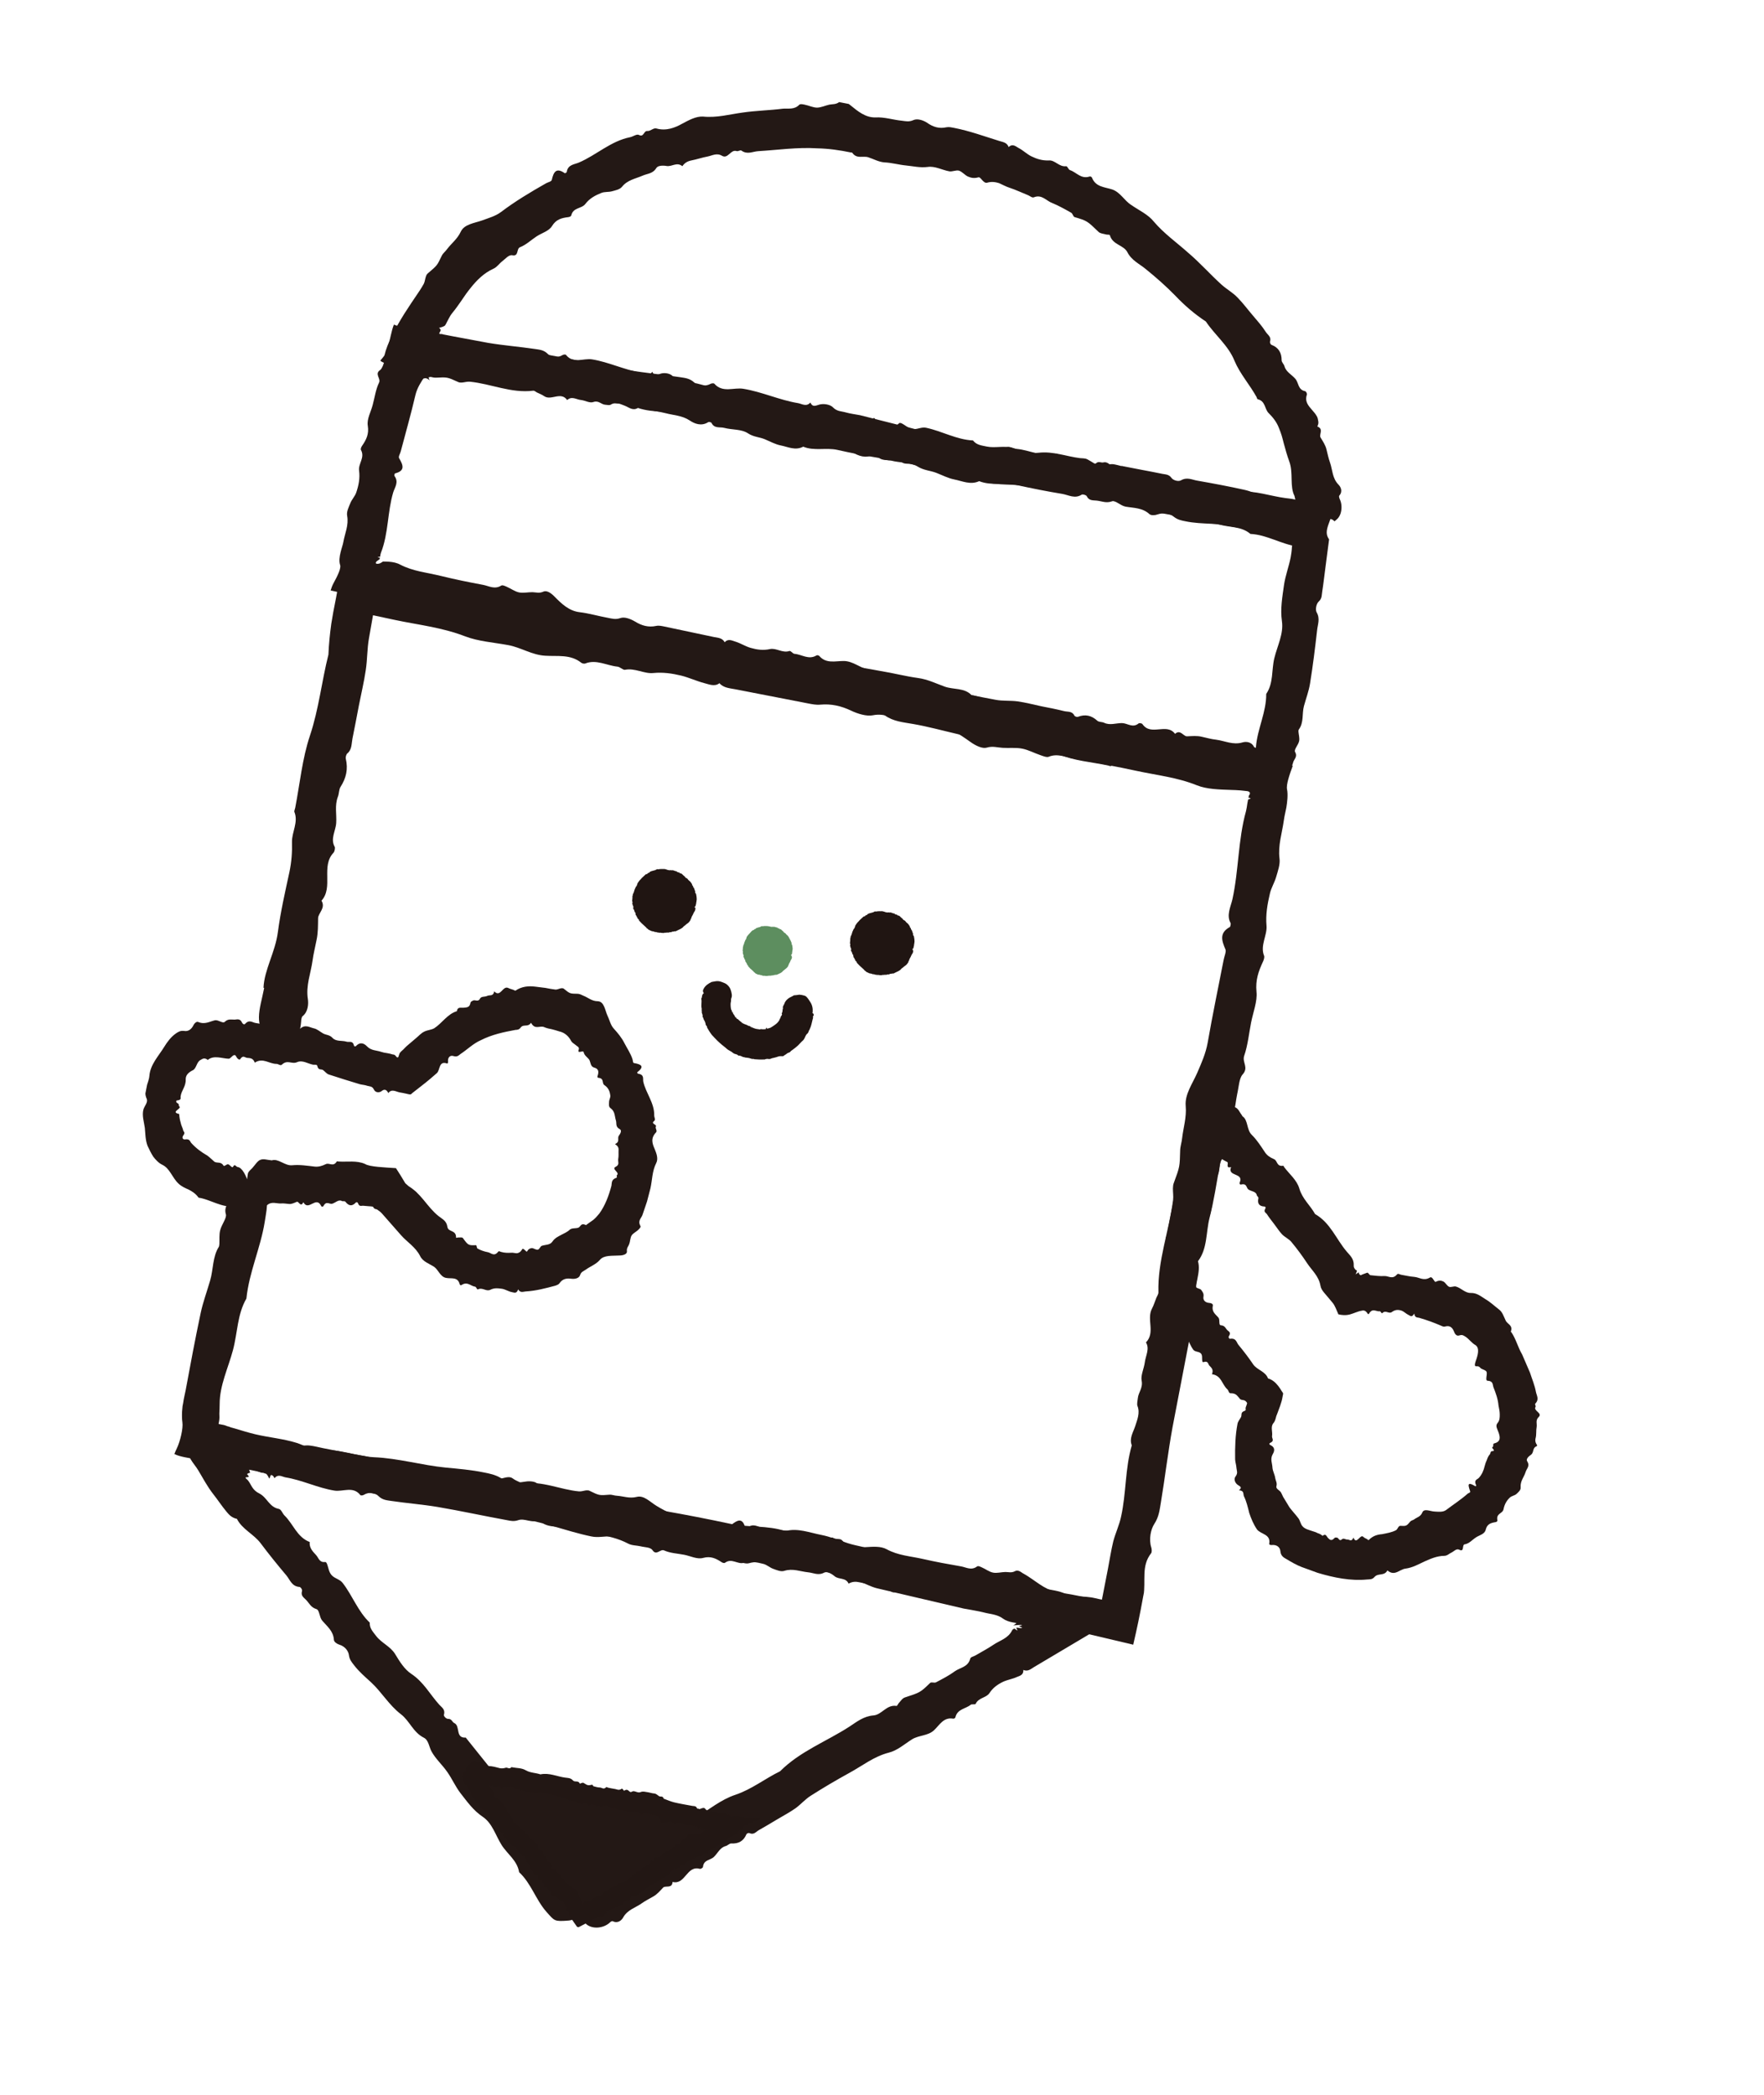 <svg width="160" height="190" viewBox="0 0 160 190" fill="none" xmlns="http://www.w3.org/2000/svg">
<g id="_?&#235;&#141;&#137;&#236;&#148;&#160;??1" clip-path="url(#clip0_361_2099)">
<g id="Group">
<path id="Vector" d="M24.644 105.247C25.253 105.042 25.837 105.763 26.511 105.688C27.183 105.624 27.861 105.73 28.531 105.809C28.873 105.849 29.201 105.758 29.544 105.591C29.874 105.423 30.212 105.877 30.548 105.347C30.583 105.302 30.638 105.351 30.69 105.349C31.507 105.404 32.355 105.232 33.117 105.575C33.507 105.832 34.906 105.884 35.915 105.951C36.204 106.395 36.49 106.852 36.761 107.319L36.949 107.485L37.059 107.584L37.117 107.621L37.334 107.766C37.469 107.87 37.604 107.974 37.737 108.091C37.977 108.319 38.2 108.569 38.42 108.832C38.849 109.355 39.262 109.889 39.778 110.299C40.1 110.569 40.502 110.699 40.582 111.284C40.667 111.779 41.375 111.529 41.366 112.239C41.354 112.301 41.496 112.238 41.561 112.238C41.712 112.254 41.906 112.189 41.989 112.295C42.468 112.958 42.493 112.963 43.17 112.939C43.248 112.941 43.236 113.198 43.306 113.237C43.609 113.412 43.925 113.513 44.262 113.578C44.548 113.634 44.812 114.009 45.19 113.526C45.275 113.426 45.367 113.547 45.469 113.554C45.764 113.637 46.06 113.643 46.361 113.624C46.533 113.606 46.703 113.665 46.869 113.671C47.041 113.653 47.212 113.57 47.351 113.325C47.471 113.103 47.733 113.619 47.807 113.504C47.928 113.282 48.07 113.219 48.242 113.201C48.408 113.207 48.608 113.375 48.783 113.345C48.929 113.321 49.01 113.039 49.134 112.999C49.467 112.883 49.884 112.938 50.101 112.618C50.336 112.275 50.602 112.171 50.877 112.018C51.165 111.867 51.461 111.743 51.684 111.528C51.87 111.37 52.181 111.43 52.428 111.362C52.686 111.296 52.639 110.872 53.161 111.116C53.186 111.121 53.178 111.094 53.193 111.084L53.823 110.637C54.024 110.469 54.192 110.269 54.361 110.068C54.892 109.331 55.216 108.462 55.458 107.551C55.509 107.29 55.425 106.989 55.91 106.824C56.007 106.791 55.894 106.64 55.956 106.587C56.249 106.346 55.418 106.03 55.845 105.828C56.233 105.632 56.027 105.359 56.073 105.122C56.126 104.847 56.09 104.569 56.106 104.287C56.117 104.095 56.034 103.924 55.779 103.771C56.291 103.534 55.934 103.244 56.154 102.976C56.292 102.796 56.41 102.522 56.223 102.421C55.801 102.196 55.947 101.914 55.87 101.64C55.739 101.252 55.809 100.826 55.379 100.509C55.184 100.381 55.243 100.146 55.244 99.94C55.241 99.758 55.389 99.528 55.358 99.354C55.309 99.008 55.203 98.689 54.85 98.44C54.536 98.262 54.857 97.807 54.259 97.755C54.184 97.741 54.174 97.661 54.198 97.601C54.319 97.249 54.327 96.94 53.896 96.831C53.551 96.738 53.582 96.381 53.451 96.123C53.278 95.882 52.996 95.737 52.94 95.428C52.889 95.224 52.331 95.633 52.493 95.199C52.578 94.957 52.319 94.893 52.212 94.782C52.079 94.665 51.912 94.594 51.814 94.433C51.59 93.988 51.215 93.656 50.743 93.552C50.524 93.483 50.292 93.412 50.07 93.356C49.833 93.31 49.609 93.266 49.382 93.171C48.995 92.966 48.537 93.459 48.167 92.766C47.876 93.201 47.49 92.854 47.231 93.192C47.072 93.407 46.918 93.403 46.761 93.411C45.701 93.606 44.609 93.834 43.604 94.35C42.925 94.645 42.378 95.199 41.77 95.598C41.604 95.721 41.48 95.891 41.126 95.784C40.872 95.695 40.593 95.861 40.638 96.297C40.648 96.376 40.602 96.484 40.554 96.462C39.793 96.184 39.925 97.038 39.638 97.319L39.015 97.858C38.735 98.101 38.447 98.317 38.172 98.535L37.364 99.167C37.265 99.342 37.04 99.233 36.841 99.195C36.642 99.156 36.445 99.105 36.243 99.078C35.894 99.01 35.534 98.733 35.222 99.139C34.998 98.694 34.762 98.842 34.579 98.988C34.358 99.126 34.042 99.09 33.923 98.834C33.757 98.491 33.538 98.552 33.319 98.484C33.102 98.403 32.858 98.394 32.636 98.338C31.695 98.052 30.755 97.765 29.807 97.451C29.625 97.39 29.472 97.179 29.302 97.055C29.132 96.932 28.877 97.115 28.78 96.682C28.747 96.52 28.526 96.594 28.388 96.567C27.915 96.475 27.44 96.124 26.945 96.338C26.463 96.555 26.078 96.079 25.57 96.562C25.428 96.69 25.258 96.502 25.091 96.495C24.416 96.507 23.863 95.894 23.108 96.382C22.959 95.951 22.671 95.973 22.404 95.947C22.215 95.923 22.032 95.667 21.785 96.072C21.75 96.117 21.688 96.105 21.653 96.085C21.373 95.928 21.441 95.643 21.222 95.704C21.046 95.748 20.915 96.02 20.746 96.026C20.166 96.016 19.392 95.672 18.849 96.135C18.534 95.893 18.363 96.041 18.174 96.147C17.827 96.338 17.822 96.893 17.504 97.064C17.177 97.221 16.844 97.467 16.844 97.868C16.88 98.548 16.451 98.891 16.381 99.447C16.355 99.584 16.5 99.768 16.052 99.81C15.945 99.828 15.966 99.987 16.083 100.049C16.33 100.175 16.146 100.256 16.259 100.342C16.539 100.565 15.41 100.85 16.253 101.04C16.267 101.301 16.308 101.555 16.386 101.816C16.427 102.07 16.576 102.306 16.629 102.562C16.684 102.677 16.817 102.728 16.624 102.988C16.485 103.168 16.574 103.38 16.788 103.344C17.253 103.279 17.215 103.543 17.367 103.689C17.783 104.145 18.28 104.514 18.805 104.81C19.02 104.968 19.225 105.176 19.458 105.377C19.727 105.52 20.048 105.336 20.281 105.731C20.301 105.761 20.331 105.741 20.356 105.746C20.483 105.693 20.597 105.573 20.706 105.607C20.843 105.633 21.059 105.986 21.143 105.821C21.296 105.501 21.422 105.85 21.564 105.851C21.933 105.884 22.385 106.619 22.577 107.562C22.613 107.776 22.606 108.008 22.573 108.183C22.282 109.278 22.237 109.308 21.324 109.415C20.117 109.568 19.092 108.787 18.011 108.628C17.747 108.253 17.445 108.078 17.118 107.898C16.783 107.755 16.439 107.598 16.178 107.34C15.611 106.803 15.409 105.974 14.723 105.647C14.368 105.474 14.125 105.194 13.897 104.904C13.699 104.593 13.543 104.265 13.387 103.937C13.18 103.405 13.189 102.825 13.137 102.297C13.062 101.752 12.862 101.183 13.008 100.629C13.114 100.287 13.446 99.976 13.302 99.651C12.957 98.898 13.492 98.277 13.55 97.577C13.634 96.545 14.375 95.796 14.886 94.964C15.17 94.501 15.504 94.049 15.953 93.735C16.162 93.594 16.355 93.463 16.696 93.504C17.045 93.572 17.353 93.386 17.548 92.984C17.619 92.817 17.822 92.636 17.967 92.69C18.588 92.953 19.01 92.647 19.51 92.537C19.829 92.496 20.212 92.855 20.387 92.682C20.692 92.379 20.994 92.489 21.28 92.48C21.474 92.479 21.775 92.331 21.962 92.768C22.029 92.885 22.147 92.946 22.226 92.871C22.607 92.441 22.885 92.741 23.187 92.786C23.927 92.904 24.65 93.045 25.378 93.225C25.969 93.379 26.659 92.957 27.226 93.3C27.694 92.887 28.064 93.178 28.461 93.269C28.76 93.327 29.023 93.572 29.302 93.73C29.582 93.888 29.901 93.846 30.166 94.144C30.499 94.493 31.019 94.348 31.445 94.483C31.677 94.554 31.99 94.343 32.112 94.846C32.125 94.913 32.239 94.922 32.286 94.88C32.695 94.441 33.065 94.669 33.29 94.907C33.678 95.305 34.141 95.253 34.565 95.4C34.747 95.462 34.922 95.496 35.111 95.519C35.31 95.558 35.485 95.592 35.532 95.614C35.662 95.678 35.759 95.581 35.942 95.836C36.015 95.928 36.079 95.928 36.129 95.873C36.178 95.753 36.205 95.616 36.247 95.533C36.34 95.383 36.474 95.293 36.586 95.185C36.73 95.045 36.769 94.975 37.047 94.744L37.729 94.165C37.974 93.967 38.194 93.699 38.492 93.563C38.766 93.422 39.129 93.415 39.392 93.259C40.087 92.812 40.588 91.965 41.438 91.716C41.496 91.287 41.818 91.428 42.069 91.399C42.308 91.368 42.6 91.398 42.672 90.96C42.696 90.835 42.806 90.805 42.893 90.757C43.084 90.639 43.367 90.914 43.534 90.584C43.645 90.347 43.964 90.434 44.178 90.334C44.396 90.208 44.731 90.415 44.828 89.917C45.399 90.507 45.592 89.379 46.091 89.606C46.244 89.687 46.406 89.719 46.55 89.773C46.625 89.787 46.71 89.882 46.77 89.841C47.321 89.47 47.94 89.409 48.558 89.49L49.468 89.603C49.779 89.663 50.078 89.721 50.395 89.757C50.549 89.761 50.723 89.666 50.897 89.635C50.977 89.624 51.067 89.629 51.124 89.666C51.717 90.144 51.694 90.126 52.416 90.137C52.596 90.146 52.746 90.24 52.913 90.311C53.347 90.474 53.657 90.806 54.225 90.813C54.803 90.834 54.88 91.639 55.089 92.093C55.292 92.508 55.372 92.964 55.67 93.293C56.043 93.702 56.399 94.134 56.641 94.621C56.885 95.095 57.208 95.559 57.368 96.069C57.421 96.196 57.38 96.408 57.519 96.422C58.095 96.521 58.526 96.696 57.812 97.243C57.782 97.263 57.813 97.372 57.875 97.384C58.478 97.476 58.288 97.853 58.352 98.124C58.581 99.139 59.363 100.042 59.339 101.163C59.33 101.343 59.496 101.556 59.329 101.679C58.995 101.937 59.595 101.976 59.491 102.176C59.407 102.341 59.65 102.556 59.504 102.709C58.986 103.243 59.173 103.745 59.38 104.212C59.556 104.635 59.723 105.107 59.519 105.494C59.139 106.249 59.17 107.018 58.995 107.786L58.688 108.969L58.29 110.147C58.2 110.479 57.81 110.688 58.087 111.194C58.145 111.296 58.018 111.414 57.936 111.502C57.756 111.699 57.46 111.823 57.302 112.038C57.156 112.256 57.173 112.569 57.069 112.834C57.001 113.054 56.822 113.174 56.864 113.493C56.895 113.732 56.572 113.863 56.221 113.872C55.526 113.919 54.796 113.815 54.41 114.271C54.059 114.681 53.532 114.863 53.11 115.17C52.929 115.303 52.715 115.339 52.614 115.656C52.519 115.948 52.143 116.017 51.852 115.986C51.386 115.921 51.037 115.983 50.753 116.381C50.662 116.518 50.498 116.564 50.358 116.614C49.486 116.846 48.625 117.08 47.657 117.137C47.433 117.158 47.19 117.279 46.996 116.944C46.859 117.383 46.619 117.22 46.417 117.194C46.118 117.136 45.821 116.935 45.532 116.892C45.178 116.849 44.854 116.786 44.452 116.993C44.084 117.154 43.763 116.742 43.348 116.946C43.261 116.994 43.2 116.71 43.098 116.704C42.682 116.648 42.395 116.192 41.845 116.563C41.8 116.593 41.718 116.552 41.702 116.497C41.522 115.763 40.918 116.008 40.447 115.903C39.936 115.804 39.761 115.175 39.386 114.908C38.938 114.613 38.352 114.435 38.113 113.935C37.683 113.088 36.936 112.671 36.375 112.032L34.659 110.08C34.532 109.939 34.386 109.82 34.214 109.709C34.097 109.647 34.027 109.673 33.972 109.623C33.915 109.586 33.874 109.527 33.837 109.454C33.777 109.43 33.712 109.43 33.65 109.418L33.446 109.404L32.975 109.364C32.8 109.331 32.599 109.499 32.465 109.123C32.443 109.041 32.331 109.019 32.283 109.062C31.939 109.435 31.638 109.389 31.337 109.007C31.254 108.9 31.108 108.988 31.003 108.929C30.711 108.769 30.428 109.089 30.14 109.176C29.879 109.254 29.603 108.877 29.334 109.394C29.295 109.464 29.165 109.465 29.13 109.38C28.669 108.424 27.98 109.907 27.515 109.04C27.273 109.55 27.096 108.933 26.927 109.004C26.688 109.099 26.442 109.233 26.191 109.197C25.962 109.178 25.725 109.132 25.501 109.153C25.08 109.188 24.666 108.926 24.214 109.317C24.058 109.455 23.8 109.521 23.648 109.103C23.623 109.034 23.533 109.029 23.466 109.042C22.988 109.169 22.451 108.676 22.392 107.914C22.35 107.466 22.404 106.92 22.479 106.469C22.523 106.245 22.731 106.104 22.877 105.951C23.125 105.676 23.354 105.294 23.605 105.2C23.901 105.076 24.213 105.202 24.581 105.235L24.644 105.247Z" fill="#231815"/>
<path id="Vector_2" d="M112.679 101.236C113.224 101.562 113.049 102.46 113.54 102.931C114.018 103.399 114.372 103.972 114.743 104.523C114.934 104.806 115.209 104.989 115.556 105.134C115.89 105.277 115.771 105.823 116.383 105.735C116.436 105.732 116.448 105.8 116.466 105.842C116.947 106.492 117.623 107.012 117.856 107.807C118.127 108.74 118.842 109.319 119.282 110.116C120.668 110.904 121.184 112.376 122.141 113.506C122.434 113.861 122.817 114.155 122.788 114.771C122.754 115.01 123.007 115.241 123.026 115.206C123.086 115.23 123.109 115.248 122.971 115.557C122.961 115.607 123.043 115.519 123.07 115.512C123.113 115.494 123.175 115.441 123.207 115.409C123.222 115.399 123.237 115.389 123.232 115.414C123.267 115.563 123.353 115.657 123.417 115.657C123.467 115.667 123.46 115.639 123.544 115.604C123.668 115.563 123.807 115.513 124.004 115.435C124.101 115.402 124.207 115.655 124.309 115.662C124.727 115.705 125.143 115.76 125.562 115.738C125.942 115.708 126.296 116.087 126.716 115.587C126.815 115.477 126.96 115.595 127.085 115.62C127.486 115.685 127.88 115.787 128.276 115.813C128.747 115.852 129.13 116.211 129.701 115.87C129.949 115.724 130.087 116.346 130.233 116.258C130.506 116.117 130.723 116.133 130.923 116.237C131.123 116.34 131.236 116.621 131.438 116.712C131.606 116.784 131.881 116.63 132.063 116.691C132.53 116.821 132.881 117.277 133.386 117.272C133.946 117.252 134.311 117.569 134.726 117.83C135.168 118.085 135.539 118.441 135.944 118.753C136.273 118.985 136.388 119.396 136.554 119.739C136.69 120.102 137.258 120.173 137.037 120.777C137.032 120.802 137.067 120.822 137.09 120.839C137.512 121.465 137.687 122.224 138.059 122.84L138.772 124.492C138.957 125.072 139.199 125.623 139.312 126.241C139.376 126.577 139.634 126.912 139.26 127.305C139.181 127.38 139.336 127.514 139.279 127.606C139.054 127.963 139.935 128.16 139.568 128.516C139.251 128.817 139.424 129.122 139.378 129.424C139.313 129.761 139.374 130.109 139.284 130.441C139.226 130.675 139.262 130.889 139.472 131.137C138.925 131.29 139.189 131.729 138.846 131.96C138.638 132.101 138.398 132.339 138.516 132.53C138.804 132.975 138.462 133.206 138.376 133.512C138.232 133.989 137.882 134.322 137.925 134.9C137.954 135.151 137.723 135.339 137.55 135.5C137.391 135.65 137.088 135.682 136.942 135.834C136.657 136.103 136.462 136.44 136.374 136.889C136.294 137.3 135.684 137.246 135.817 137.893C135.84 137.975 135.736 138.046 135.656 138.056C135.216 138.126 134.885 138.23 134.761 138.736C134.666 139.158 134.185 139.232 133.873 139.443C133.533 139.662 133.258 140.01 132.845 140.072C132.591 140.113 132.844 140.809 132.362 140.56C132.103 140.432 131.897 140.69 131.681 140.803C131.455 140.901 131.272 141.111 131.013 141.113C130.326 141.122 129.772 141.376 129.22 141.618C128.666 141.873 128.14 142.185 127.476 142.275C126.933 142.338 126.506 143.006 125.841 142.436C125.555 142.976 125.01 142.65 124.678 143.025C124.46 143.281 124.236 143.237 124.012 143.258C122.521 143.408 120.991 143.098 119.512 142.655L118.062 142.127C117.581 141.943 117.129 141.674 116.677 141.405C116.419 141.264 116.165 141.111 116.132 140.678C116.103 140.361 115.836 140.076 115.333 140.134C115.241 140.142 115.106 140.103 115.121 140.028C115.283 139.128 114.367 139.183 114.006 138.711C113.694 138.249 113.483 137.742 113.311 137.23C113.181 136.7 113.061 136.185 112.83 135.713C112.741 135.502 112.867 135.19 112.379 135.173C112.706 134.887 112.484 134.831 112.256 134.67C112.029 134.509 111.878 134.156 112.066 133.921C112.311 133.593 112.168 133.397 112.151 133.148C112.138 132.887 112.044 132.636 112.03 132.374C112.012 131.271 112.041 130.19 112.247 129.13C112.289 128.918 112.455 128.73 112.556 128.543C112.672 128.345 112.474 128.1 112.901 127.963C113.058 127.89 112.96 127.793 112.977 127.706C113.004 127.569 113.1 127.406 113.117 127.254C113.051 127.125 112.934 126.999 112.717 126.982C112.617 126.963 112.555 126.951 112.497 126.914C112.422 126.834 112.349 126.743 112.287 126.666C112.152 126.497 111.984 126.361 111.633 126.37C111.436 126.384 111.45 126.115 111.327 126.013C110.829 125.58 110.808 124.76 109.926 124.641C110.098 124.221 109.873 124.048 109.69 123.857C109.562 123.716 109.598 123.399 109.155 123.546C109.101 123.561 109.058 123.514 109.055 123.462C108.999 123.218 109.105 122.876 108.877 122.716C108.697 122.577 108.366 122.616 108.226 122.408C107.727 121.716 107.619 120.737 106.942 120.165C107.084 119.766 106.871 119.595 106.721 119.372C106.648 119.28 106.561 119.198 106.471 119.129L106.321 119.035L106.108 118.864C105.806 118.624 105.498 118.345 105.304 118.009C105.236 117.893 105.171 117.763 105.091 117.644C105.289 117.023 105.436 116.469 105.358 115.872C105.109 115.021 105.494 114.371 105.548 113.631C105.559 113.439 105.451 113.198 105.906 113.118C106.013 113.1 106.005 112.879 105.89 112.805C105.652 112.629 105.841 112.523 105.763 112.392C105.552 112.014 106.687 111.898 105.952 111.419L106.163 110.334C106.233 109.973 106.291 109.609 106.374 109.25C106.408 109.075 106.365 108.898 106.673 108.777C106.882 108.701 106.975 108.422 106.822 108.276C106.464 107.921 106.695 107.668 106.735 107.392C106.873 106.551 107.023 105.714 107.223 104.885C107.306 104.526 107.55 104.199 107.71 103.842C107.883 103.487 107.656 103.055 108.113 102.768C108.143 102.748 108.125 102.706 108.133 102.668C108.099 102.507 108.004 102.333 108.055 102.2C108.117 102.018 108.527 101.839 108.384 101.708C108.126 101.438 108.477 101.364 108.546 101.209C108.735 100.767 109.576 100.633 110.514 100.867C110.725 100.908 110.938 101.014 111.085 101.12C112.04 101.733 111.975 101.733 111.909 102.406C111.819 103.269 111.073 103.978 111.12 104.867C110.477 105.311 110.712 105.965 110.491 106.504C110.265 107.069 109.7 107.58 109.897 108.227C110.097 108.861 109.913 109.407 109.802 109.981C109.717 110.417 109.423 110.8 109.288 111.227C109.151 111.666 109.198 112.154 108.976 112.564C108.835 112.821 108.443 113.042 108.592 113.343C108.931 113.991 108.431 114.502 108.546 115.107C108.633 115.525 108.583 115.916 108.52 116.305L108.484 116.492L108.487 116.609C108.485 116.687 108.497 116.754 108.54 116.801L108.565 116.806C108.765 116.909 108.897 116.896 108.975 117.028C109.085 117.192 109.203 117.318 109.159 117.607C109.101 117.907 109.299 118.152 109.695 118.177C109.862 118.184 110.039 118.27 110.01 118.42C109.884 119.003 110.271 119.208 110.521 119.516C110.677 119.714 110.507 120.186 110.737 120.205C111.12 120.227 111.159 120.494 111.334 120.657C111.454 120.771 111.686 120.842 111.461 121.2C111.405 121.292 111.48 121.436 111.572 121.428C112.145 121.345 112.142 121.759 112.342 121.992C112.813 122.562 113.257 123.14 113.669 123.751C114.022 124.26 114.787 124.383 115.012 125.022C115.416 125.139 115.702 125.402 115.94 125.707C116.053 125.858 116.165 126.01 116.251 126.168C116.301 126.243 116.364 126.32 116.387 126.402L116.333 126.676C116.249 127.242 115.998 127.802 115.826 128.286C115.698 128.546 115.724 128.809 115.504 129.077C115.22 129.41 115.443 129.855 115.381 130.244C115.337 130.468 115.659 130.673 115.177 130.89C115.12 130.918 115.126 131.022 115.198 131.049C115.72 131.293 115.587 131.643 115.432 131.91C115.19 132.355 115.404 132.72 115.416 133.123C115.442 133.452 115.631 133.747 115.67 134.079C115.713 134.32 115.859 134.504 115.776 134.798C115.705 135.03 116.054 135.163 116.174 135.341C116.292 135.533 116.353 135.751 116.486 135.933L116.858 136.548C116.971 136.764 117.144 136.94 117.289 137.124C117.457 137.325 117.627 137.513 117.78 137.724C117.923 137.92 117.967 138.226 118.125 138.412C118.343 138.688 118.73 138.763 119.056 138.878C119.228 138.925 119.386 138.981 119.525 139.06C119.685 139.104 119.837 139.185 119.958 139.299C120.277 139.051 120.309 139.355 120.462 139.501C120.592 139.63 120.762 139.818 121.029 139.508C121.111 139.42 121.181 139.46 121.258 139.462C121.415 139.453 121.469 139.839 121.705 139.626C121.866 139.463 122.036 139.652 122.22 139.636C122.392 139.617 122.583 139.9 122.76 139.456C123.045 140.184 123.375 139.084 123.663 139.399C123.761 139.495 123.871 139.53 123.988 139.591C124.045 139.628 124.106 139.718 124.153 139.675C124.539 139.284 124.947 139.183 125.368 139.148C125.786 139.061 126.238 138.994 126.628 138.785C126.73 138.727 126.769 138.592 126.856 138.48C126.89 138.435 126.95 138.395 127.002 138.392C127.565 138.424 127.568 138.411 127.919 138.001C128.003 137.901 128.147 137.89 128.252 137.82C128.512 137.611 128.841 137.585 129.01 137.178C129.178 136.783 129.727 137.084 130.125 137.097C130.484 137.115 130.863 137.163 131.146 136.972C131.813 136.468 132.523 136.01 133.132 135.469C133.209 135.406 133.393 135.39 133.343 135.251C133.163 134.711 133.042 134.338 133.819 134.8C133.854 134.82 133.916 134.767 133.888 134.71C133.649 134.211 134 134.201 134.133 134.046C134.411 133.751 134.578 133.356 134.668 132.96C134.719 132.762 134.781 132.58 134.867 132.403C134.928 132.221 135 132.053 135.131 131.911C135.215 131.811 135.162 131.619 135.356 131.618C135.747 131.603 135.207 131.317 135.376 131.247C135.518 131.184 135.355 130.958 135.531 130.915C136.183 130.757 136.041 130.289 135.937 129.958C135.831 129.64 135.605 129.337 135.823 129.082C136.041 128.827 136.032 128.54 136.031 128.281C136.032 128.01 135.968 127.738 135.917 127.47C135.872 126.904 135.67 126.348 135.452 125.801C135.379 125.579 135.442 125.255 134.917 125.231C134.815 125.224 134.811 125.107 134.813 125.029C134.812 124.835 134.901 124.58 134.83 124.411C134.742 124.265 134.481 124.214 134.331 124.12C134.218 124.034 134.193 123.899 133.916 123.923C133.717 123.949 133.763 123.712 133.854 123.445C134.048 122.914 134.224 122.275 133.837 122.005C133.474 121.806 133.258 121.453 132.914 121.231C132.761 121.149 132.656 121.025 132.365 121.124C132.102 121.215 131.954 120.979 131.87 120.743C131.721 120.378 131.471 120.2 131.074 120.316C130.937 120.354 130.832 120.295 130.725 120.248C130.081 119.968 129.405 119.72 128.706 119.52C128.532 119.486 128.33 119.524 128.276 119.138C128.059 119.523 127.926 119.342 127.771 119.273C127.557 119.179 127.354 118.959 127.124 118.875C126.845 118.782 126.564 118.766 126.246 119.002C125.961 119.206 125.695 118.778 125.373 119.104C125.321 119.172 125.227 118.921 125.148 118.931C124.827 118.985 124.488 118.596 124.173 119.155C124.15 119.203 124.073 119.201 124.056 119.159C123.87 118.851 123.693 118.829 123.501 118.883C123.168 118.934 122.823 119.113 122.44 119.22C122.044 119.324 121.691 119.281 121.394 119.21C121.223 118.828 121.094 118.427 120.873 118.164C120.635 117.859 120.357 117.559 120.106 117.252C119.938 117.051 119.808 116.857 119.767 116.603C119.613 115.732 118.988 115.222 118.558 114.57C118.119 113.902 117.638 113.252 117.124 112.634C116.903 112.371 116.534 112.209 116.286 111.954C116.018 111.669 115.812 111.331 115.574 111.026C115.359 110.738 115.118 110.445 114.92 110.135C114.832 109.989 114.57 109.938 114.777 109.603C114.817 109.533 114.772 109.433 114.707 109.434C114.206 109.414 114.036 109.161 114.14 108.689C114.167 108.552 114.007 108.508 113.992 108.389C113.925 108.065 113.499 108.06 113.247 107.895C113.017 107.746 113.129 107.302 112.56 107.437C112.478 107.46 112.408 107.356 112.435 107.284C112.868 106.32 111.294 106.764 111.665 105.853C111.118 106.005 111.479 105.48 111.314 105.396C111.079 105.273 110.84 105.175 110.697 104.979C110.566 104.785 110.448 104.594 110.286 104.433C109.98 104.141 109.921 103.65 109.328 103.574C109.128 103.535 108.898 103.387 109.128 103.004C109.167 102.934 109.102 102.87 109.057 102.835C108.657 102.563 108.694 101.846 109.226 101.302C109.546 100.989 109.985 100.66 110.392 100.429C110.595 100.313 110.827 100.384 111.034 100.386C111.395 100.391 111.836 100.322 112.07 100.445C112.352 100.59 112.446 100.906 112.674 101.196L112.679 101.236Z" fill="#231815"/>
<path id="Vector_3" d="M23.9 89.587C23.974 87.945 24.964 86.377 25.203 84.548C25.443 82.718 25.859 80.909 26.251 79.096C26.443 78.176 26.51 77.296 26.483 76.372C26.463 75.475 27.079 74.573 26.703 73.646C26.668 73.561 26.751 73.396 26.776 73.272C27.202 71.077 27.415 68.789 28.116 66.713C28.922 64.294 29.174 61.807 29.788 59.377C29.828 58.44 29.918 57.513 30.048 56.581L30.231 55.503L30.483 54.207L30.965 51.596L36.474 52.732C37.566 52.97 38.66 53.196 39.764 53.372C41.031 53.579 42.311 53.712 43.535 54.338C44.568 54.875 46.028 54.551 47.063 55.348C47.153 55.417 47.402 55.336 47.569 55.343C47.992 55.36 48.445 55.293 48.822 55.418C51.064 56.191 51.064 56.191 53.039 56.277C53.271 56.283 53.511 56.576 53.771 56.639C54.823 56.883 55.888 57.129 56.959 57.272C57.916 57.407 58.875 57.929 59.876 57.568C60.098 57.494 60.489 57.674 60.801 57.735C61.798 57.929 62.8 58.162 63.805 58.319C64.961 58.492 66.072 58.967 67.283 58.724C67.808 58.619 68.414 59.293 68.725 59.224C69.302 59.116 69.81 59.163 70.339 59.305C70.855 59.444 71.312 59.753 71.821 59.865C72.269 59.952 72.764 59.803 73.218 59.865C74.347 60.046 75.514 60.493 76.595 60.457C77.755 60.411 78.802 60.679 79.891 60.865C81.02 61.046 82.14 61.341 83.274 61.497C84.156 61.617 84.897 61.994 85.696 62.279C86.494 62.563 87.477 62.366 88.12 63.048C88.153 63.08 88.245 63.072 88.307 63.084C89.995 63.516 91.661 63.995 93.364 64.352C96.295 64.974 99.258 65.499 102.195 66.096C103.03 66.258 103.936 66.253 104.634 66.855C104.779 66.973 105.165 66.919 105.365 67.023C106.126 67.43 106.939 66.708 107.649 67.247C108.279 67.732 109.053 67.675 109.769 67.853C110.572 68.048 111.402 68.171 112.209 68.341C112.496 68.397 112.758 68.447 113.029 68.448C113.159 68.448 113.288 68.447 113.422 68.421C113.554 68.408 113.664 68.378 113.9 68.359C114.338 68.703 114.864 68.857 115.462 68.973C116.048 69.087 116.698 69.201 117.1 69.395C117.15 69.405 117.195 69.44 117.255 69.464C116.956 70.273 116.651 71.172 116.738 71.59C116.838 72.075 116.754 72.77 116.675 73.247C116.6 73.633 116.5 74.015 116.449 74.406C116.288 75.566 115.903 76.681 116.057 77.888C116.126 78.394 115.901 79.023 115.744 79.562C115.592 80.076 115.296 80.536 115.184 81.045C114.96 81.997 114.788 82.948 114.876 83.961C114.952 84.83 114.28 85.76 114.656 86.687C114.709 86.814 114.633 87.071 114.549 87.236C114.148 88.103 113.865 88.889 113.968 89.957C114.06 90.816 113.657 91.825 113.475 92.76C113.281 93.757 113.179 94.812 112.853 95.757C112.645 96.364 113.294 96.814 112.703 97.462C112.388 97.815 112.36 98.625 112.219 99.219C112.085 99.84 112.056 100.52 111.83 101.084C110.648 104.102 110.506 107.362 109.708 110.467C109.376 111.775 109.528 113.253 108.66 114.392C108.952 115.419 108.315 116.499 108.464 117.459C108.552 118.072 108.443 118.568 108.341 119.092L106.353 129.446C105.937 131.72 105.67 134.023 105.291 136.305C105.18 136.943 105.121 137.579 104.698 138.221C104.387 138.691 104.183 139.609 104.425 140.355C104.474 140.507 104.485 140.781 104.416 140.871C103.953 141.454 103.829 142.09 103.805 142.745C103.792 143.079 103.794 143.403 103.793 143.739L103.776 144.227L103.755 144.469L103.675 144.88C103.413 146.357 103.105 147.811 102.788 149.173C101.23 148.805 99.672 148.437 98.126 148.072C97.291 147.845 96.463 147.645 95.613 147.492C95.09 147.391 94.518 147.072 94.017 147.454C93.693 146.99 93.345 147.116 92.813 147.194C92.268 147.269 91.415 147.129 91.008 146.83C90.455 146.412 89.86 146.412 89.282 146.261C88.666 146.103 88.023 146.016 87.4 145.895L79.532 144.054C79.013 143.928 78.548 143.656 78.052 143.482C77.543 143.305 76.941 143.408 76.53 142.927C76.372 142.741 75.827 142.752 75.453 142.679C74.132 142.422 72.76 141.896 71.528 141.98C70.295 142.064 69.124 141.435 67.931 141.785C67.6 141.889 67.071 141.618 66.63 141.558C64.846 141.354 63.118 140.526 61.277 140.815C60.717 140.305 59.955 140.234 59.237 140.133C58.709 140.056 58.142 139.713 57.633 140.067C57.573 140.107 57.386 140.071 57.277 140.037C56.66 139.813 56.141 139.428 55.416 139.364C54.818 139.313 54.278 139.492 53.633 139.354C51.294 138.873 49.098 137.929 46.702 137.682C46.121 137.207 45.386 137.129 44.653 136.974C43.372 136.711 42.093 136.903 40.792 136.546C39.565 136.204 38.265 135.835 37.048 135.844C34.939 135.848 32.968 135.206 30.932 134.9C30.404 134.823 29.802 134.862 29.41 134.346C29.318 134.224 28.747 134.165 28.561 134.258C28.173 134.454 27.819 134.217 27.488 134.256C26.524 134.354 25.836 133.107 24.783 133.73L17.766 132.366C17.096 132.222 16.348 132.142 15.817 131.883C15.873 131.726 15.944 131.558 16.028 131.394C16.356 130.707 16.624 129.529 16.544 129.009C16.5 128.703 16.498 128.379 16.514 128.033L16.558 127.537L16.614 127.25C16.664 126.859 16.765 126.477 16.84 126.091C17.266 123.766 17.704 121.445 18.193 119.133C18.404 118.113 18.775 117.137 19.059 116.144C19.357 115.141 19.267 114.01 19.847 113.088C19.887 113.018 19.881 112.913 19.898 112.826C19.916 112.402 19.871 111.967 19.971 111.585C20.098 111.066 20.593 110.451 20.486 110.132C20.301 109.488 20.701 109.165 20.825 108.723C21.175 107.458 22.115 106.813 23.033 107.147C23.238 107.225 23.433 107.419 23.561 107.625C24.372 108.973 24.308 108.973 24.009 110.843C23.628 113.202 22.596 115.382 22.349 117.78C21.515 119.21 21.549 120.898 21.129 122.46C20.699 124.072 19.925 125.655 19.924 127.324C19.918 127.621 19.915 127.905 19.896 128.199L19.905 128.55C19.904 128.757 19.865 128.956 19.826 129.156L20.325 129.253C20.435 129.287 20.532 129.319 20.639 129.366L20.727 129.383L20.944 129.464L21.385 129.588C21.971 129.767 22.557 129.946 23.163 130.09C24.4 130.382 25.71 130.494 26.905 130.869C27.648 131.104 28.38 131.596 29.142 131.537C30.799 131.394 32.344 132.095 33.934 132.171C36.14 132.264 38.255 132.895 40.413 133.108C41.581 133.219 42.739 133.314 43.883 133.55C44.407 133.652 44.906 133.749 45.428 134.057C45.96 134.381 46.795 134.543 47.561 134.394C47.884 134.328 48.387 134.335 48.63 134.486C49.589 135.138 50.747 135.169 51.821 135.365C52.507 135.499 53.202 136.048 53.632 135.963C54.374 135.81 54.985 136.058 55.64 136.147C56.106 136.212 56.656 136.176 56.995 136.63C57.088 136.752 57.532 136.864 57.683 136.816C58.553 136.468 59.389 136.889 60.227 137.039C62.24 137.392 64.247 137.782 66.246 138.21C67.899 138.557 69.599 138.331 71.228 138.868C72.346 138.568 73.424 139.01 74.509 139.221C75.331 139.381 76.12 139.716 76.936 139.978C77.751 140.24 78.568 140.295 79.397 140.689C80.415 141.172 81.748 141.173 82.922 141.453C83.565 141.604 84.341 141.47 84.823 142.055C84.885 142.132 85.187 142.178 85.309 142.15C86.253 141.816 87.298 142.161 88.02 142.509C89.193 143.06 90.416 143.156 91.603 143.439C92.593 143.67 93.614 143.804 94.602 144.048C95.317 144.226 96.037 144.249 96.743 144.607C97.285 144.88 98.124 144.758 98.777 144.86C99.108 144.885 99.437 144.988 99.761 145.051L99.948 145.087L100.499 142.257C100.656 141.447 100.779 140.616 100.974 139.813C101.174 139.05 101.519 138.34 101.682 137.57C102.161 135.437 102.038 133.213 102.656 131.095C102.409 130.439 102.78 129.928 102.973 129.332C103.145 128.783 103.423 128.151 103.171 127.52C103.103 127.338 103.183 127.056 103.204 126.815C103.256 126.281 103.68 125.898 103.552 125.226C103.45 124.753 103.768 124.116 103.84 123.548C103.916 122.954 104.296 122.33 103.942 121.756C104.817 120.852 103.974 119.666 104.487 118.692C104.649 118.387 104.757 118.032 104.885 117.708C104.956 117.541 105.08 117.37 105.072 117.214C104.994 114.352 106.038 111.643 106.402 108.841C106.443 108.5 106.384 108.139 106.387 107.79C106.393 107.623 106.405 107.431 106.474 107.276C107.019 105.803 107.004 105.814 107.044 104.346C107.052 103.972 107.189 103.598 107.222 103.229C107.334 102.254 107.638 101.356 107.546 100.303C107.453 99.249 108.172 98.276 108.596 97.298C108.972 96.426 109.358 95.57 109.54 94.57C109.978 92.054 110.502 89.555 110.99 87.049C111.05 86.737 111.235 86.32 111.157 86.123C110.799 85.303 110.586 84.602 111.554 84.079C111.599 84.048 111.65 83.787 111.622 83.729C111.218 83.017 111.625 82.255 111.785 81.561C112.364 78.917 112.288 76.185 113.016 73.57C113.07 73.361 113.106 73.109 113.139 72.87C113.161 72.757 113.183 72.645 113.202 72.546C113.217 72.471 113.247 72.515 113.292 72.485C113.69 72.368 113.082 72.367 113.234 72.319C113.34 72.236 113.223 72.239 113.255 72.206C113.255 72.206 113.26 72.181 113.278 72.159C113.481 71.914 113.323 71.793 113.149 71.759C113.086 71.746 113.099 71.749 112.984 71.74L112.528 71.69C112.222 71.669 111.928 71.651 111.644 71.647C110.578 71.608 109.47 71.587 108.569 71.23C106.795 70.51 104.944 70.318 103.119 69.924C101.244 69.521 99.36 69.168 97.473 68.826C96.698 68.689 95.919 68.304 95.117 68.64C94.948 68.711 94.611 68.58 94.381 68.497C93.823 68.311 93.285 68.012 92.712 67.901C92.139 67.789 91.529 67.865 90.941 67.828C90.468 67.801 90.032 67.651 89.51 67.808C89.124 67.927 88.53 67.657 88.03 67.301C87.031 66.589 85.981 65.867 84.556 65.68C83.295 65.513 82.05 65.193 80.787 64.973C80.263 64.871 79.77 64.749 79.163 64.877C78.611 64.99 77.78 64.738 77.201 64.457C76.277 64.019 75.397 63.822 74.397 63.912C74.053 63.948 73.667 63.873 73.306 63.803L66.725 62.523C66.202 62.421 65.624 62.4 65.255 61.965C64.826 62.309 64.305 62.065 63.849 61.951C63.148 61.763 62.496 61.455 61.793 61.279C60.965 61.079 60.136 60.957 59.252 61.044C58.433 61.13 57.586 60.565 56.683 60.751C56.522 60.785 56.231 60.482 56.002 60.464C55.038 60.367 54.079 59.779 53.082 60.18C52.998 60.216 52.798 60.177 52.721 60.11C51.736 59.323 50.566 59.549 49.455 59.475C48.24 59.407 47.26 58.725 46.099 58.512C44.775 58.267 43.37 58.175 42.168 57.708C40.087 56.903 37.907 56.673 35.783 56.221L33.833 55.803L33.468 57.88C33.296 58.83 33.324 59.819 33.175 60.786C33.018 61.856 32.76 62.918 32.554 63.978C32.36 64.976 32.176 65.988 31.97 66.983C31.877 67.457 31.927 67.997 31.498 68.341C31.407 68.414 31.326 68.696 31.366 68.82C31.585 69.755 31.401 70.574 30.882 71.379C30.734 71.609 30.763 71.99 30.642 72.277C30.345 73.073 30.544 73.849 30.495 74.629C30.459 75.347 29.943 76.075 30.357 76.802C30.415 76.904 30.35 77.241 30.253 77.338C29.082 78.573 30.267 80.46 29.16 81.694C29.562 82.354 28.865 82.814 28.852 83.277C28.841 83.935 28.857 84.585 28.713 85.256C28.592 85.879 28.431 86.508 28.347 87.139C28.186 88.298 27.726 89.399 27.927 90.629C27.989 91.042 27.951 91.772 27.447 92.166C27.355 92.239 27.319 92.49 27.313 92.657C27.23 93.948 26.485 95.382 25.677 95.549C25.204 95.651 24.673 95.522 24.254 95.285C24.044 95.166 24.013 94.591 23.917 94.223C23.747 93.569 23.472 92.92 23.486 92.25C23.499 91.45 23.764 90.621 23.96 89.611L23.9 89.587Z" fill="#231815"/>
<path id="Vector_4" d="M54.611 170.226C55.345 169.514 56.592 169.55 57.498 168.885C58.403 168.22 59.424 167.694 60.41 167.148C60.904 166.868 61.325 166.497 61.696 166.052C62.065 165.619 62.805 165.672 62.96 164.939C62.972 164.877 63.092 164.861 63.151 164.821C64.321 164.13 65.404 163.214 66.689 162.792C68.183 162.293 69.381 161.322 70.752 160.657C72.568 158.836 74.963 157.956 77.065 156.592C77.718 156.163 78.333 155.661 79.227 155.589C79.988 155.53 80.404 154.589 81.309 154.726C81.383 154.74 81.445 154.558 81.512 154.481C81.69 154.295 81.845 154.028 82.079 153.957C83.474 153.503 83.474 153.503 84.366 152.642C84.477 152.534 84.749 152.665 84.893 152.589C85.484 152.277 86.073 151.977 86.601 151.588C87.082 151.242 87.799 151.213 88 150.45C88.031 150.288 88.312 150.239 88.486 150.143C89.027 149.821 89.574 149.539 90.095 149.188C90.678 148.784 91.434 148.62 91.799 147.876C91.84 147.793 91.915 147.743 91.997 147.72C92.064 147.707 92.067 147.76 92.114 147.782C92.192 147.849 92.297 147.908 92.281 147.853C92.188 147.667 92.146 147.62 92.223 147.622C92.285 147.634 92.609 147.697 92.696 147.649C92.768 147.611 92.437 147.521 92.427 147.506C92.394 147.474 93.008 147.374 92.503 147.379C92.165 147.391 92.055 147.421 92.018 147.414L91.951 147.427C91.868 147.449 92.008 147.399 91.883 147.439C91.824 147.48 92.142 147.308 92.191 147.189C92.215 147.129 92.116 147.174 92.089 147.182C92.051 147.174 92.071 147.139 92.147 146.882C92.152 146.857 92.134 146.88 92.122 146.878C92.181 146.837 91.446 146.63 90.982 146.488C90.468 146.336 89.967 146.187 89.446 146.072C87.661 145.674 85.844 145.372 84.054 144.998C83.543 144.899 82.973 144.969 82.587 144.428C82.504 144.321 82.268 144.405 82.143 144.316C81.693 143.969 81.129 144.74 80.731 144.261C80.375 143.83 79.888 143.942 79.459 143.82C78.968 143.685 78.462 143.626 77.966 143.516C77.632 143.438 77.308 143.44 76.973 143.634C76.698 143.05 76.082 143.292 75.694 142.958C75.439 142.74 75.007 142.501 74.761 142.634C74.213 142.929 73.775 142.65 73.292 142.607C72.582 142.534 71.903 142.234 71.145 142.474C70.827 142.581 70.447 142.403 70.121 142.288C69.819 142.178 69.546 141.918 69.237 141.845C68.658 141.693 68.07 141.592 67.443 141.755C66.886 141.892 66.368 141.3 65.765 141.739C65.688 141.801 65.519 141.743 65.428 141.673C64.924 141.342 64.45 141.121 63.781 141.301C63.234 141.453 62.637 141.13 62.063 141.019C61.453 140.9 60.81 140.879 60.239 140.625C59.882 140.465 59.544 141.137 59.183 140.601C58.992 140.318 58.482 140.348 58.113 140.251C57.729 140.163 57.311 140.185 56.971 140.003C55.176 139.058 53.139 139.154 51.269 138.596C50.473 138.364 49.543 138.623 48.892 137.849C48.226 138.211 47.608 137.664 46.997 137.882C46.609 138.013 46.313 137.943 45.989 137.88C43.877 137.495 41.781 137.036 39.677 136.678C38.287 136.447 36.872 136.34 35.476 136.133C35.087 136.07 34.689 136.057 34.321 135.688C34.051 135.416 33.495 135.282 33.011 135.576C32.921 135.636 32.735 135.664 32.682 135.602C32.03 134.764 31.107 135.322 30.329 135.197C28.812 134.953 27.411 134.241 25.893 133.997C25.569 133.934 25.234 133.662 24.895 134.075C24.807 133.864 24.704 133.792 24.59 133.783C24.548 133.8 24.518 133.885 24.489 133.97C24.43 134.14 24.45 134.17 24.329 133.926C24.138 133.578 24.079 133.683 23.986 133.627C23.869 133.565 23.812 133.593 23.7 133.571L22.804 133.254C22.729 133.24 22.59 133.161 22.575 133.236L22.608 133.333L22.689 133.581C22.689 133.581 22.462 133.615 22.421 133.697C22.401 133.797 22.82 133.969 22.325 133.989C22.153 134.008 22.441 134.193 22.511 134.297C22.812 134.679 22.864 135.142 23.538 135.467C24.242 135.837 24.413 136.686 25.286 136.856C25.523 136.902 25.617 137.282 25.814 137.463C26.608 138.239 26.935 139.415 28.09 139.86C28.036 140.406 28.386 140.733 28.684 141.062C28.907 141.313 28.967 141.738 29.484 141.671C29.551 141.658 29.624 141.75 29.649 141.819C29.808 142.2 29.813 142.641 30.156 142.94C30.431 143.188 30.832 143.253 31.08 143.573C31.97 144.716 32.466 146.159 33.537 147.169C33.51 147.707 33.85 148.02 34.116 148.382C34.6 149.019 35.408 149.319 35.84 150.024C36.242 150.685 36.672 151.402 37.314 151.825C38.426 152.559 39.007 153.694 39.848 154.621C40.061 154.857 40.413 155.042 40.264 155.543C40.24 155.668 40.478 155.908 40.647 155.902C40.986 155.89 41.005 156.192 41.207 156.283C41.776 156.549 41.274 157.668 42.244 157.598L43.41 159.054C43.793 159.542 44.204 160.023 44.573 160.522C44.746 160.763 45.001 160.916 44.958 161.335C44.93 161.614 45.203 162.003 45.465 162.054C46.088 162.175 46.252 162.66 46.558 163.017C47.48 164.128 48.388 165.25 49.25 166.401C49.631 166.902 49.891 167.496 50.21 168.05C50.529 168.604 51.173 168.949 51.264 169.678C51.267 169.731 51.325 169.768 51.37 169.802C51.572 169.958 51.834 170.074 51.975 170.282C52.155 170.55 52.136 171.116 52.373 171.162C52.846 171.254 52.729 171.658 52.877 171.894C53.299 172.584 52.985 173.468 52.171 173.995C51.992 174.116 51.746 174.185 51.549 174.198C50.277 174.287 50.322 174.257 49.558 173.397C48.594 172.303 48.173 170.811 47.087 169.81C46.909 168.728 46.01 168.165 45.487 167.325C44.945 166.456 44.653 165.364 43.783 164.781C42.914 164.198 42.359 163.391 41.758 162.627C41.304 162.034 41.001 161.329 40.565 160.713C40.121 160.07 39.513 159.538 39.141 158.857C38.912 158.438 38.877 157.822 38.44 157.608C37.473 157.123 37.157 156.09 36.369 155.484C35.277 154.651 34.616 153.461 33.627 152.557C33.099 152.079 32.557 151.611 32.113 151.033C31.917 150.775 31.704 150.54 31.652 150.141C31.603 149.731 31.282 149.319 30.768 149.167C30.561 149.101 30.287 148.918 30.285 148.724C30.234 147.924 29.657 147.502 29.226 146.991C28.953 146.666 28.987 146.025 28.692 145.942C28.191 145.793 28.047 145.403 27.767 145.115C27.574 144.91 27.257 144.744 27.394 144.305C27.431 144.183 27.282 143.947 27.155 143.935C26.455 143.877 26.31 143.292 25.975 142.89C25.165 141.931 24.383 140.963 23.634 139.964C23.017 139.145 21.964 138.707 21.488 137.76C21.289 137.722 21.124 137.638 20.986 137.546C20.839 137.44 20.762 137.373 20.521 137.081C20.112 136.587 19.764 136.053 19.38 135.565C18.778 134.801 18.406 134.055 17.994 133.38C17.801 133.045 17.482 132.685 17.299 132.365C17.14 132.049 17.064 131.776 17.168 131.576C17.365 131.096 16.933 130.391 16.945 129.993C16.94 129.953 16.922 129.846 16.996 129.731C17.048 129.663 17.088 129.658 17.145 129.63C17.245 129.585 17.416 129.567 17.801 129.719C17.908 129.766 18.017 129.735 18.005 129.668C17.783 129.146 18.482 129.01 19.327 129.252C19.98 129.418 20.646 129.651 21.207 129.76C21.781 129.872 22.319 129.964 22.9 130.102C23.369 130.22 23.832 130.297 24.296 130.374C24.757 130.464 25.293 130.568 25.517 130.611C25.946 130.734 26.404 130.706 26.811 131.006C27.129 131.236 27.656 131.053 28.072 131.108C28.503 131.153 28.919 131.273 29.331 131.353L32.085 131.889C32.584 131.986 33.089 132.045 33.581 132.18C34.044 132.322 34.467 132.611 34.926 132.713C36.222 133.03 37.623 132.746 38.905 133.202C39.337 132.911 39.622 133.238 39.981 133.386C40.318 133.516 40.688 133.743 41.095 133.447C41.214 133.367 41.384 133.425 41.538 133.43C41.872 133.443 42.08 133.833 42.503 133.656C42.801 133.52 43.176 133.787 43.532 133.817C43.901 133.85 44.251 134.177 44.65 133.789C45.155 134.586 45.954 133.667 46.517 134.1C46.697 134.239 46.901 134.317 47.101 134.421C47.194 134.478 47.301 134.589 47.396 134.569C49.184 134.283 50.807 135.116 52.524 135.269C52.741 135.285 52.964 135.199 53.176 135.175C53.28 135.17 53.397 135.167 53.49 135.223C54.364 135.652 54.366 135.64 55.272 135.57C55.496 135.549 55.721 135.657 55.952 135.664C56.553 135.703 57.089 135.936 57.756 135.768C58.41 135.598 58.971 136.238 59.55 136.583C60.072 136.892 60.579 137.21 61.193 137.317C62.735 137.565 64.261 137.901 65.781 138.196C65.968 138.233 66.223 138.386 66.345 138.293C66.878 137.879 67.33 137.617 67.591 138.535C67.609 138.577 67.758 138.607 67.803 138.576C68.279 138.125 68.729 138.472 69.147 138.579C70.755 138.957 72.465 138.681 74.044 139.208C74.298 139.296 74.674 139.227 74.802 139.433C75.056 139.858 75.332 139.303 75.592 139.496C75.807 139.654 76.197 139.51 76.367 139.698C76.986 140.375 77.815 140.368 78.522 140.325C79.189 140.286 79.873 140.225 80.413 140.511C81.464 141.091 82.617 141.147 83.719 141.4C84.859 141.66 86.008 141.871 87.159 142.069C87.635 142.149 88.09 142.47 88.618 142.081C88.725 141.998 88.925 142.102 89.067 142.168C89.401 142.311 89.714 142.566 90.075 142.636C90.437 142.707 90.81 142.585 91.186 142.58C91.484 142.574 91.734 142.687 92.082 142.496C92.211 142.43 92.35 142.445 92.515 142.528C92.597 142.57 92.665 142.622 92.745 142.677C92.86 142.751 93.05 142.839 93.174 142.928C94.324 143.67 94.925 144.304 96.288 144.479C97.549 144.646 98.606 144.929 99.82 145.14C100.343 145.241 100.687 145.334 101.818 145.308C102.532 145.292 103.081 145.398 103.392 145.524C103.122 145.652 102.826 145.776 102.545 145.89C101.059 146.481 100.366 146.85 100.162 147.302C100.091 147.47 99.741 147.673 99.421 147.857L93.776 151.211C93.498 151.377 93.24 151.637 92.821 151.465C92.846 151.936 92.485 151.995 92.216 152.111C91.819 152.293 91.354 152.357 90.954 152.551C90.482 152.783 90.063 153.077 89.749 153.559C89.455 154.007 88.765 153.963 88.499 154.533C88.452 154.64 88.15 154.529 88.041 154.625C87.58 155.001 86.831 154.997 86.655 155.766C86.643 155.828 86.526 155.896 86.464 155.884C85.577 155.724 85.227 156.458 84.722 156.93C84.181 157.446 83.354 157.375 82.739 157.747C82.046 158.182 81.402 158.769 80.614 158.965C79.266 159.311 78.222 160.156 77.05 160.795C75.848 161.454 74.679 162.145 73.527 162.879C73.026 163.196 72.623 163.674 72.141 164.02C71.603 164.394 71.012 164.706 70.441 165.048C69.9 165.37 69.371 165.694 68.835 165.991C68.574 166.134 68.384 166.447 67.98 166.265C67.897 166.223 67.728 166.293 67.699 166.378C67.438 166.988 66.989 167.237 66.336 167.2C66.157 167.191 66.001 167.394 65.825 167.437C65.307 167.57 65.103 168.086 64.754 168.42C64.434 168.733 63.827 168.666 63.763 169.327C63.746 169.414 63.569 169.522 63.482 169.505C62.268 169.165 62.173 170.984 61.001 170.692C60.969 171.32 60.36 170.994 60.152 171.2C59.86 171.505 59.605 171.818 59.242 172.019C58.907 172.213 58.55 172.389 58.234 172.613C57.661 173.032 56.918 173.198 56.518 173.922C56.38 174.167 56.048 174.478 55.586 174.259C55.504 174.217 55.37 174.307 55.303 174.385C54.721 174.918 53.668 175.011 53.114 174.464C52.789 174.142 52.52 173.662 52.361 173.217C52.288 172.996 52.5 172.701 52.601 172.449C52.776 172.017 52.877 171.493 53.172 171.175C53.514 170.815 54.028 170.63 54.569 170.308L54.611 170.226Z" fill="#231815"/>
<path id="Vector_5" d="M111.648 71.492C110.51 71.49 109.494 70.594 108.244 70.442C106.993 70.289 105.763 69.959 104.527 69.667C103.908 69.521 103.291 69.504 102.646 69.56C102.026 69.621 101.436 69.066 100.761 69.478C100.701 69.518 100.599 69.447 100.512 69.43C99.021 69.114 97.437 69.013 96.052 68.42C94.427 67.729 92.718 67.603 91.077 67.129C88.221 67.182 85.554 66.132 82.8 65.662C81.938 65.507 81.043 65.449 80.248 64.881C79.566 64.398 78.522 64.778 77.864 64.041C77.811 63.98 77.625 64.073 77.508 64.076C77.221 64.085 76.895 64.164 76.644 64.063C75.141 63.408 75.141 63.408 73.769 63.413C73.6 63.419 73.461 63.134 73.289 63.087C72.574 62.909 71.848 62.716 71.118 62.613C70.463 62.525 69.843 62.054 69.105 62.455C68.946 62.54 68.694 62.375 68.469 62.331C67.784 62.198 67.111 62.002 66.418 61.906C65.626 61.791 64.891 61.376 64.019 61.672C63.644 61.806 63.277 61.166 63.055 61.239C62.643 61.366 62.296 61.35 61.942 61.243C61.603 61.125 61.295 60.845 60.949 60.765C60.637 60.704 60.294 60.87 59.98 60.822C59.203 60.697 58.424 60.313 57.67 60.399C56.861 60.5 56.153 60.285 55.4 60.164C54.623 60.039 53.867 59.802 53.084 59.701C52.479 59.622 51.989 59.281 51.453 59.047C50.918 58.801 50.21 59.052 49.821 58.394C49.801 58.364 49.733 58.377 49.696 58.369C48.559 58.032 47.434 57.632 46.272 57.354C44.28 56.889 42.258 56.509 40.252 56.054C39.681 55.93 39.048 55.988 38.615 55.425C38.522 55.303 38.258 55.394 38.123 55.291C37.626 54.922 37 55.68 36.554 55.179C36.151 54.726 35.603 54.813 35.125 54.681C34.855 54.603 34.569 54.547 34.295 54.494L33.833 54.404L33.203 54.256C32.622 54.117 32.086 54.078 31.357 54.169C31.181 53.746 30.558 53.69 29.989 53.553C30.06 53.321 30.146 53.079 30.284 52.834C30.605 52.25 30.948 51.553 30.851 51.249C30.619 50.583 31.094 49.537 31.142 49.158C31.282 48.37 31.644 47.638 31.488 46.779C31.416 46.416 31.626 46.004 31.773 45.644C31.903 45.307 32.193 45.014 32.311 44.675C32.527 44.031 32.663 43.397 32.569 42.68C32.484 42.056 33.124 41.494 32.739 40.811C32.691 40.724 32.765 40.544 32.837 40.442C33.215 39.894 33.483 39.377 33.36 38.615C33.26 38.001 33.645 37.351 33.806 36.722C33.989 36.046 34.077 35.326 34.378 34.711C34.573 34.309 33.923 33.924 34.501 33.545C34.831 33.247 34.98 32.215 35.181 31.516C35.376 30.842 35.496 30.024 35.725 29.448C35.787 29.46 35.847 29.485 35.895 29.507C40.382 30.975 41.671 30.733 43.977 31.376C44.873 31.628 45.902 31.388 46.653 32.181C47.381 31.831 48.099 32.398 48.772 32.192C49.198 32.068 49.544 32.148 49.893 32.216C52.254 32.649 54.599 33.157 56.965 33.566C58.517 33.829 60.107 33.969 61.664 34.208C62.103 34.28 62.539 34.3 62.956 34.679C63.264 34.959 63.895 35.107 64.429 34.823C64.531 34.765 64.73 34.739 64.795 34.804C65.546 35.661 66.557 35.12 67.422 35.263C69.126 35.542 70.701 36.289 72.394 36.566C72.755 36.636 73.14 36.918 73.504 36.51C73.703 36.95 73.951 36.804 74.322 36.695C74.705 36.589 75.295 36.678 75.553 36.948C75.919 37.329 76.327 37.292 76.718 37.407C77.135 37.527 77.578 37.574 78.002 37.657L83.365 39.011C83.71 39.103 84.025 39.346 84.359 39.488C84.693 39.631 85.121 39.494 85.382 39.946C85.478 40.12 85.861 40.078 86.123 40.129C87.02 40.304 87.944 40.742 88.814 40.588C89.673 40.431 90.457 40.985 91.302 40.567C91.545 40.446 91.888 40.681 92.192 40.714C93.427 40.812 94.569 41.526 95.874 41.133C96.235 41.604 96.761 41.629 97.254 41.686C97.62 41.731 97.988 42.035 98.372 41.657C98.419 41.615 98.544 41.639 98.616 41.666C99.033 41.85 99.366 42.2 99.866 42.22C100.277 42.235 100.667 42.026 101.101 42.123C102.691 42.458 104.165 43.263 105.814 43.363C106.182 43.797 106.705 43.834 107.189 43.941C108.059 44.123 108.964 43.859 109.842 44.134C110.67 44.398 111.558 44.687 112.401 44.606C113.862 44.476 115.197 44.994 116.598 45.176C116.722 45.2 117.081 45.218 117.415 45.296C117.739 45.359 118.036 45.494 118.194 45.745C118.262 45.862 118.908 45.936 119.194 45.862C119.793 45.707 120.123 45.939 120.591 45.927C120.733 45.928 120.872 45.943 120.999 45.954C120.942 46.448 120.666 47.067 120.49 47.576C120.311 48.098 120.246 48.499 120.552 48.921L120.212 51.534C120.116 52.227 120.045 52.925 119.936 53.615C119.873 53.94 119.94 54.263 119.61 54.561C119.389 54.764 119.288 55.288 119.421 55.534C119.76 56.117 119.516 56.639 119.464 57.173C119.281 58.781 119.085 60.386 118.827 61.979C118.716 62.682 118.456 63.356 118.27 64.045C118.082 64.746 118.28 65.522 117.806 66.167C117.771 66.212 117.781 66.292 117.772 66.342C117.793 66.631 117.889 66.934 117.836 67.209C117.766 67.57 117.334 67.991 117.473 68.212C117.721 68.661 117.344 68.873 117.283 69.184C117.074 70.062 116.2 70.501 115.26 70.279C115.048 70.238 114.83 70.092 114.69 69.948C113.759 69.017 113.811 69.014 113.919 67.728C114.055 66.098 114.866 64.586 114.85 62.94C115.522 61.945 115.322 60.78 115.583 59.705C115.851 58.592 116.44 57.49 116.275 56.346C116.11 55.2 116.318 54.128 116.467 53.031C116.59 52.201 116.902 51.395 117.062 50.572C117.26 49.484 117.118 49.418 117.339 48.879C117.388 48.759 117.482 48.609 117.566 48.444C117.498 48.327 117.353 48.209 117.067 48.282C116.833 48.353 116.659 48.384 116.505 48.38C116.338 48.373 116.301 48.366 115.964 48.301C115.416 48.194 114.89 48.04 114.344 48.05C112.811 48.089 111.381 47.591 109.897 47.509C109.09 47.468 108.293 47.443 107.51 47.278C107.149 47.207 106.812 47.142 106.464 46.867C106.119 46.58 105.546 46.469 104.992 46.659C104.768 46.745 104.415 46.766 104.26 46.633C103.624 46.043 102.827 46.082 102.09 45.952C101.616 45.86 101.17 45.359 100.864 45.468C100.335 45.662 99.936 45.455 99.48 45.405C99.163 45.37 98.775 45.437 98.574 45.009C98.518 44.895 98.212 44.809 98.11 44.867C97.489 45.264 96.927 44.896 96.351 44.797C94.973 44.568 93.602 44.301 92.239 43.997C91.109 43.752 89.921 44.077 88.815 43.642C88.02 44.005 87.291 43.63 86.556 43.487C85.995 43.378 85.456 43.092 84.915 42.883C84.373 42.675 83.805 42.668 83.251 42.327C82.569 41.91 81.648 41.989 80.847 41.782C80.416 41.672 79.864 41.849 79.558 41.298C79.52 41.226 79.305 41.197 79.221 41.233C78.538 41.617 77.842 41.34 77.357 41.038C76.571 40.562 75.734 40.541 74.921 40.332C74.243 40.161 73.545 40.09 72.869 39.907C72.391 39.775 71.883 39.792 71.413 39.481C71.046 39.242 70.469 39.414 70.003 39.349C69.522 39.294 69.056 39.165 68.594 39.075L65.504 38.474C64.943 38.365 64.375 38.294 63.834 38.149C63.32 37.998 62.835 37.697 62.314 37.582C60.856 37.234 59.306 37.489 57.861 37.001C57.392 37.285 57.057 36.948 56.648 36.791C56.273 36.653 55.854 36.416 55.397 36.703C55.266 36.781 55.071 36.717 54.904 36.711C54.533 36.69 54.299 36.295 53.827 36.462C53.492 36.591 53.067 36.314 52.686 36.279C52.28 36.239 51.867 35.9 51.443 36.283C50.864 35.472 49.989 36.376 49.352 35.928C49.147 35.785 48.918 35.702 48.693 35.593C48.588 35.534 48.468 35.42 48.361 35.438C46.373 35.685 44.55 34.813 42.622 34.62C42.38 34.598 42.132 34.679 41.895 34.698C41.779 34.701 41.649 34.702 41.544 34.643C40.558 34.192 40.556 34.205 39.55 34.255C39.301 34.271 38.964 34.141 39.019 34.191C38.967 34.258 38.792 34.095 38.936 34.42L38.953 34.462C39.121 34.663 38.745 34.202 38.49 34.321C38.4 34.251 38.188 34.676 38.035 34.931C37.874 35.223 37.749 35.535 37.671 35.869C37.276 37.566 36.792 39.257 36.348 40.944C36.294 41.153 36.114 41.416 36.202 41.562C36.561 42.175 36.783 42.697 35.83 42.939C35.788 42.957 35.742 43.129 35.784 43.176C36.193 43.734 35.805 44.203 35.663 44.667C35.136 46.441 35.244 48.351 34.568 50.096C34.521 50.203 34.463 50.502 34.498 50.457C34.493 50.482 34.49 50.495 34.398 50.503C33.995 50.58 34.618 50.571 34.468 50.607C34.337 50.685 34.568 50.626 34.389 50.747C34.285 50.817 34.209 50.88 34.132 50.943C33.936 51.215 34.412 51.165 34.58 51.03C34.65 51.005 34.672 50.957 34.742 50.932C34.923 50.928 35.115 50.94 35.294 50.949C35.651 50.979 36 51.047 36.292 51.208C37.478 51.826 38.751 51.931 39.985 52.236C41.257 52.548 42.538 52.81 43.824 53.048C44.347 53.149 44.865 53.483 45.453 53.118C45.572 53.038 45.797 53.147 45.951 53.215C46.333 53.38 46.683 53.642 47.067 53.73C47.466 53.808 47.886 53.708 48.3 53.711C48.633 53.724 48.923 53.832 49.293 53.658C49.576 53.532 49.958 53.762 50.281 54.096C50.93 54.753 51.603 55.414 52.577 55.526C53.437 55.629 54.28 55.883 55.142 56.038C55.504 56.108 55.833 56.211 56.263 56.062C56.653 55.918 57.204 56.142 57.599 56.374C58.211 56.751 58.812 56.92 59.514 56.772C59.757 56.716 60.017 56.779 60.266 56.828L64.75 57.777C65.112 57.848 65.513 57.848 65.731 58.253C66.061 57.89 66.406 58.112 66.712 58.198C67.189 58.342 67.611 58.631 68.09 58.763C68.653 58.925 69.219 59.009 69.841 58.871C70.42 58.751 70.968 59.258 71.605 59.046C71.729 59.005 71.895 59.283 72.059 59.302C72.722 59.353 73.345 59.876 74.062 59.446C74.122 59.406 74.256 59.445 74.311 59.494C74.933 60.223 75.775 59.947 76.537 59.953C77.377 59.961 78.017 60.59 78.802 60.743C79.7 60.918 80.676 60.952 81.478 61.354C82.868 62.051 84.36 62.16 85.816 62.521C87.297 62.887 88.803 63.193 90.301 63.471C90.949 63.597 91.636 63.524 92.304 63.615C93.034 63.718 93.76 63.911 94.48 64.064C95.165 64.197 95.851 64.33 96.529 64.501C96.851 64.577 97.244 64.485 97.448 64.9C97.495 64.987 97.677 65.048 97.774 65.015C98.445 64.757 99.001 64.891 99.529 65.369C99.672 65.501 99.951 65.464 100.14 65.553C100.672 65.811 101.221 65.582 101.764 65.584C102.267 65.591 102.732 66.057 103.271 65.618C103.347 65.555 103.584 65.602 103.632 65.688C104.4 66.795 105.81 65.53 106.58 66.559C107.066 66.123 107.336 66.797 107.662 66.783C108.117 66.768 108.568 66.713 109.024 66.828C109.445 66.922 109.874 67.045 110.305 67.09C111.1 67.193 111.837 67.595 112.702 67.336C112.99 67.25 113.493 67.257 113.737 67.731C113.773 67.816 113.95 67.837 114.064 67.847C114.951 67.877 115.896 68.539 115.949 69.326C115.989 69.787 115.86 70.318 115.673 70.748C115.58 70.962 115.179 71.027 114.898 71.141C114.434 71.335 113.96 71.644 113.489 71.669C112.929 71.689 112.377 71.466 111.694 71.32L111.648 71.492Z" fill="#231815"/>
<path id="Vector_6" d="M117.431 45.015C116.948 44.106 117.335 42.913 116.936 41.839C116.742 41.31 116.59 40.762 116.447 40.23C116.292 39.63 116.236 39.387 115.999 38.81C115.802 38.293 115.471 37.866 115.081 37.48C114.688 37.106 114.801 36.39 114.086 36.212C114.023 36.2 114.005 36.093 113.98 36.023C113.359 34.893 112.465 33.904 111.971 32.721C111.413 31.331 110.188 30.381 109.377 29.163C108.346 28.483 107.438 27.698 106.611 26.826C105.77 25.963 104.864 25.166 103.937 24.416C103.359 23.929 102.64 23.634 102.248 22.859C101.896 22.208 100.912 22.211 100.669 21.335C100.643 21.265 100.457 21.294 100.357 21.274C100.113 21.201 99.804 21.193 99.641 21.032C98.618 20.043 98.608 20.028 97.47 19.691C97.336 19.652 97.299 19.373 97.159 19.294C96.6 18.978 96.041 18.662 95.442 18.416C94.898 18.22 94.501 17.599 93.771 17.897C93.617 17.958 93.419 17.777 93.252 17.706C92.688 17.48 92.144 17.218 91.572 17.03C91.243 16.927 90.941 16.752 90.619 16.611C90.29 16.509 89.938 16.453 89.54 16.57C89.197 16.671 88.96 16.03 88.756 16.081C88.386 16.19 88.084 16.144 87.787 16.009C87.502 15.876 87.277 15.573 86.972 15.475C86.713 15.412 86.383 15.581 86.119 15.542C85.456 15.426 84.794 15.039 84.139 15.144C83.438 15.228 82.834 15.072 82.187 15.01C81.514 14.944 80.865 14.753 80.198 14.727C79.677 14.678 79.248 14.426 78.761 14.267C78.275 14.107 77.704 14.449 77.302 13.853C77.282 13.824 77.228 13.839 77.19 13.832C76.171 13.62 75.152 13.474 74.121 13.454C72.332 13.34 70.561 13.603 68.781 13.71C68.27 13.74 67.784 14.047 67.251 13.659C67.137 13.584 66.948 13.755 66.803 13.701C66.267 13.532 66.038 14.445 65.491 14.131C65.004 13.843 64.602 14.114 64.172 14.198C63.689 14.286 63.217 14.453 62.719 14.55C62.383 14.614 62.095 14.765 61.893 15.075C61.39 14.667 60.964 15.127 60.473 15.058C60.149 14.995 59.669 15.005 59.533 15.237C59.21 15.77 58.712 15.738 58.272 15.937C57.636 16.214 56.917 16.32 56.422 16.936C56.217 17.193 55.828 17.26 55.5 17.352C55.199 17.436 54.836 17.378 54.54 17.501C53.993 17.718 53.474 17.993 53.091 18.501C52.76 18.941 51.984 18.803 51.816 19.534C51.797 19.634 51.645 19.682 51.526 19.697C50.944 19.765 50.439 19.9 50.078 20.49C49.792 20.965 49.153 21.125 48.679 21.434C48.175 21.763 47.727 22.207 47.167 22.421C46.815 22.573 47.08 23.271 46.469 23.153C46.145 23.09 45.851 23.472 45.578 23.678C45.29 23.894 45.083 24.229 44.757 24.372C43.893 24.761 43.234 25.422 42.667 26.14C42.361 26.52 42.128 26.851 41.871 27.241C41.602 27.628 41.333 28.016 41.028 28.384C40.776 28.684 40.601 29.116 40.424 29.431C40.36 29.561 40.27 29.621 39.82 29.74C40.013 29.881 39.983 29.966 39.924 30.071C39.865 30.176 39.763 30.299 39.958 30.297C40.087 30.297 40.139 30.294 40.147 30.321C40.197 30.331 40.247 30.341 40.272 30.346C40.571 30.404 40.733 30.435 41.107 30.508L44.289 31.101C45.693 31.335 47.12 31.445 48.528 31.654C48.917 31.716 49.315 31.729 49.683 32.098C49.954 32.371 50.522 32.507 51.006 32.213C51.108 32.156 51.282 32.125 51.335 32.187C51.999 33.028 52.922 32.469 53.7 32.595C55.23 32.841 56.643 33.556 58.173 33.801C58.497 33.864 58.833 34.136 59.171 33.724C59.346 34.159 59.569 34.008 59.914 33.894C60.26 33.78 60.788 33.857 61.021 34.122C61.337 34.494 61.708 34.45 62.062 34.557C62.441 34.67 62.834 34.708 63.221 34.783L68.036 36.03C68.355 36.118 68.62 36.351 68.93 36.488C69.239 36.626 69.617 36.48 69.853 36.927C69.936 37.098 70.282 37.049 70.519 37.095C71.329 37.253 72.153 37.672 72.936 37.501C73.72 37.33 74.405 37.864 75.187 37.434C75.406 37.308 75.71 37.535 75.99 37.564C77.1 37.638 78.13 38.33 79.298 37.91C79.609 38.371 80.085 38.386 80.541 38.436C80.87 38.474 81.2 38.771 81.547 38.386C81.581 38.341 81.706 38.365 81.766 38.39C82.133 38.565 82.428 38.907 82.892 38.919C83.265 38.927 83.618 38.711 84.014 38.801C85.442 39.105 86.766 39.88 88.253 39.949C88.584 40.376 89.045 40.401 89.491 40.5C90.274 40.665 91.104 40.387 91.882 40.642C92.623 40.889 93.424 41.161 94.193 41.065C95.517 40.909 96.715 41.4 97.965 41.553C98.294 41.591 98.672 41.509 98.889 41.992C98.944 42.106 99.291 42.121 99.415 42.016C99.665 41.793 99.87 42.001 100.089 41.94C100.703 41.775 101.043 42.954 101.747 42.263L103.591 42.621C104.202 42.74 104.827 42.849 105.436 42.98C105.722 43.036 106.023 43.017 106.257 43.347C106.42 43.572 106.886 43.702 107.119 43.566C107.673 43.247 108.113 43.514 108.589 43.593C110.014 43.844 111.45 44.111 112.864 44.425C113.484 44.558 114.074 44.854 114.68 45.062C115.296 45.286 116.002 45.113 116.55 45.62C116.583 45.653 116.662 45.642 116.712 45.652C116.974 45.638 117.247 45.562 117.492 45.635C117.811 45.723 118.152 46.165 118.37 46.039C118.79 45.81 118.964 46.18 119.23 46.271C119.996 46.523 120.329 47.404 120.058 48.334C119.992 48.541 119.861 48.749 119.717 48.889C118.806 49.786 118.818 49.723 117.659 49.563C116.199 49.356 114.904 48.496 113.417 48.427C112.574 47.707 111.51 47.862 110.559 47.561C109.572 47.252 108.637 46.605 107.592 46.725C106.546 46.845 105.601 46.584 104.629 46.395C103.894 46.252 103.2 45.897 102.462 45.701C101.699 45.501 100.887 45.486 100.166 45.203C99.709 45.024 99.289 44.593 98.801 44.705C97.742 44.965 96.82 44.384 95.829 44.424C94.445 44.492 93.153 44.02 91.818 43.968C91.098 43.944 90.376 43.933 89.668 43.783C89.344 43.72 89.044 43.661 88.734 43.394C88.427 43.114 87.903 43.012 87.411 43.214C87.2 43.303 86.884 43.332 86.754 43.203C86.193 42.628 85.471 42.682 84.808 42.566C84.384 42.483 83.988 41.992 83.708 42.106C83.228 42.31 82.866 42.11 82.46 42.07C82.168 42.039 81.83 42.116 81.641 41.691C81.598 41.579 81.317 41.498 81.227 41.559C80.657 41.965 80.157 41.609 79.643 41.523C78.402 41.32 77.168 41.08 75.942 40.803C74.925 40.579 73.848 40.926 72.855 40.513C72.135 40.89 71.481 40.53 70.82 40.402C70.309 40.302 69.832 40.029 69.353 39.832C68.861 39.633 68.356 39.638 67.851 39.307C67.244 38.904 66.41 39.001 65.685 38.808C65.291 38.705 64.789 38.892 64.532 38.351C64.494 38.279 64.305 38.255 64.233 38.292C63.612 38.69 62.978 38.424 62.556 38.135C61.856 37.675 61.094 37.669 60.369 37.476C59.765 37.32 59.13 37.261 58.529 37.093C58.1 36.971 57.642 36.998 57.222 36.696C56.905 36.466 56.378 36.648 55.949 36.591C55.518 36.546 55.102 36.426 54.678 36.344L51.899 35.803C51.4 35.706 50.882 35.644 50.391 35.51C49.927 35.368 49.505 35.079 49.033 34.974C47.724 34.655 46.324 34.939 45.029 34.48C44.597 34.772 44.3 34.442 43.94 34.294C43.603 34.164 43.234 33.937 42.814 34.231C42.695 34.311 42.526 34.252 42.371 34.248C42.037 34.235 41.829 33.845 41.394 34.019C41.083 34.153 40.708 33.886 40.365 33.858C39.747 33.776 39.234 33.418 38.462 33.733C38.141 33.322 37.598 33.32 36.953 33.311C36.318 33.316 35.536 33.346 35.196 33.098C35.019 32.947 34.632 32.872 34.497 32.704C34.635 32.523 34.861 32.296 34.88 32.196C35.121 31.156 35.859 29.759 36.666 28.467L37.294 27.502L37.711 26.884C37.963 26.519 38.218 26.142 38.437 25.744C38.541 25.545 38.552 25.288 38.633 25.071C38.667 24.961 38.726 24.856 38.818 24.783C39.671 24.056 39.636 24.101 40.072 23.19C40.181 22.965 40.407 22.802 40.55 22.597C40.95 22.066 41.476 21.69 41.787 21.026C42.102 20.336 43.013 20.242 43.706 20.001C44.32 19.771 44.919 19.616 45.433 19.237C46.722 18.259 48.127 17.419 49.538 16.619C49.711 16.523 50.005 16.477 50.049 16.317C50.205 15.649 50.419 15.147 51.216 15.703C51.249 15.736 51.408 15.65 51.407 15.585C51.511 14.919 52.106 14.919 52.516 14.74C54.096 14.063 55.404 12.791 57.153 12.445C57.437 12.384 57.744 12.133 57.956 12.239C58.401 12.481 58.38 11.856 58.711 11.881C58.99 11.91 59.275 11.577 59.532 11.652C60.415 11.902 61.212 11.591 61.865 11.226C62.486 10.894 63.124 10.54 63.764 10.573C65.02 10.701 66.171 10.369 67.353 10.21C68.565 10.032 69.797 10.013 71.004 9.859C71.504 9.814 72.043 9.971 72.496 9.502C72.593 9.405 72.815 9.461 72.977 9.492C73.363 9.567 73.728 9.755 74.101 9.763C74.477 9.758 74.85 9.572 75.228 9.49C75.536 9.434 75.823 9.489 76.143 9.241C76.384 9.068 76.785 9.262 77.121 9.535C77.813 10.096 78.491 10.668 79.4 10.651C80.211 10.602 81 10.871 81.799 10.949C82.141 10.99 82.447 11.075 82.845 10.894C83.2 10.73 83.736 10.899 84.091 11.136C84.648 11.529 85.2 11.688 85.849 11.543C86.078 11.497 86.325 11.558 86.549 11.601C87.945 11.873 89.284 12.366 90.639 12.785C90.968 12.888 91.337 12.921 91.488 13.338C91.853 12.995 92.133 13.283 92.39 13.423C92.802 13.633 93.148 13.985 93.549 14.179C94.034 14.416 94.533 14.577 95.133 14.552C95.698 14.506 96.062 15.159 96.699 15.076C96.819 15.061 96.9 15.374 97.045 15.428C97.641 15.622 98.045 16.27 98.833 16.009C98.903 15.984 99.02 16.045 99.045 16.115C99.383 16.97 100.188 16.958 100.881 17.184C101.632 17.446 101.977 18.199 102.612 18.594C103.306 19.079 104.14 19.448 104.659 20.105C105.586 21.191 106.713 21.98 107.749 22.906C108.827 23.815 109.769 24.891 110.814 25.832C111.277 26.245 111.839 26.549 112.267 27.007C112.753 27.503 113.162 28.061 113.615 28.589C114.036 29.085 114.472 29.571 114.828 30.132C114.999 30.385 115.339 30.568 115.191 30.992C115.174 31.079 115.245 31.248 115.33 31.278C115.969 31.518 116.25 32 116.248 32.673C116.25 32.867 116.452 33.023 116.505 33.215C116.648 33.747 117.172 33.978 117.497 34.365C117.803 34.722 117.719 35.353 118.38 35.481C118.467 35.498 118.57 35.7 118.538 35.797C118.327 36.416 118.668 36.793 119.006 37.182C119.176 37.37 119.344 37.571 119.458 37.787C119.505 37.874 119.551 38.038 119.577 38.238C119.603 38.437 119.546 38.529 119.49 38.687C120.093 38.907 119.618 39.423 119.776 39.674C119.99 40.039 120.233 40.384 120.322 40.789C120.416 41.17 120.496 41.561 120.63 41.936C120.872 42.617 120.829 43.373 121.412 43.965C121.607 44.158 121.811 44.573 121.48 44.949C121.428 45.016 121.476 45.168 121.511 45.252C121.687 45.61 121.719 46.043 121.632 46.427C121.595 46.614 121.507 46.804 121.4 46.952C121.348 47.019 121.284 47.084 121.207 47.147L121.098 47.242C121.098 47.242 121.066 47.275 121.039 47.283C120.996 47.236 120.951 47.201 120.906 47.166C120.803 47.094 120.681 47.058 120.577 47.063C120.485 47.071 120.405 47.082 120.306 47.257C120.163 47.526 120.159 47.681 120.159 47.681C120.179 47.581 120.145 47.756 120.088 47.848C120.019 47.938 119.874 48.014 119.692 47.953C119.643 47.943 119.587 47.893 119.525 47.816C119.48 47.782 119.465 47.792 119.43 47.772C119.37 47.748 119.315 47.698 119.248 47.646C119.137 47.547 119.005 47.431 118.905 47.346C118.522 47.052 118.053 46.805 117.829 46.425C117.566 45.986 117.54 45.45 117.378 44.824L117.431 45.015Z" fill="#231815"/>
<g id="Group_2">
<path id="Vector_7" d="M42.197 160.565L66.65 165.321L52.627 173.645L42.197 160.565Z" fill="#231815"/>
<path id="Vector_8" d="M43.414 159.831C43.735 159.777 43.984 160.162 44.33 160.178C44.676 160.193 45.008 160.284 45.339 160.374C45.514 160.408 45.685 160.39 45.864 160.334C46.044 160.278 46.179 160.512 46.392 160.281C46.41 160.259 46.442 160.291 46.455 160.293C46.866 160.373 47.299 160.341 47.671 160.556C48.101 160.808 48.571 160.783 49.02 160.935C49.816 160.766 50.533 161.138 51.278 161.231C51.517 161.265 51.753 161.246 51.966 161.482C52.134 161.683 52.439 161.444 52.595 161.772C52.603 161.8 52.665 161.747 52.692 161.739C52.774 161.717 52.861 161.669 52.931 161.708C53.323 161.953 53.323 161.953 53.714 161.873C53.754 161.868 53.794 161.993 53.829 162.012C54.026 162.063 54.221 162.127 54.415 162.126C54.594 162.135 54.75 162.334 54.975 162.106C55.025 162.051 55.087 162.128 55.15 162.14C55.337 162.176 55.521 162.225 55.71 162.249C55.927 162.265 56.115 162.431 56.37 162.248C56.477 162.165 56.563 162.453 56.623 162.413C56.742 162.333 56.836 162.312 56.931 162.357C57.026 162.401 57.094 162.518 57.193 162.537C57.281 162.554 57.38 162.444 57.467 162.461C57.684 162.477 57.886 162.633 58.097 162.545C58.324 162.446 58.516 162.523 58.717 162.549C58.932 162.578 59.136 162.656 59.341 162.67C59.508 162.677 59.635 162.818 59.773 162.909C59.91 163.001 60.121 162.848 60.205 163.149C60.205 163.149 60.23 163.153 60.242 163.156C60.544 163.266 60.853 163.404 61.163 163.477C61.706 163.609 62.259 163.691 62.795 163.795C62.945 163.824 63.124 163.768 63.23 164.022C63.245 164.076 63.334 164.016 63.367 164.048C63.442 164.192 63.799 163.822 63.972 164.062C64.1 164.269 64.344 164.212 64.538 164.276C64.745 164.342 64.999 164.366 65.224 164.409C65.373 164.439 65.553 164.448 65.851 164.376C65.69 164.604 66.171 164.529 66.186 164.648C66.197 164.728 66.232 164.813 66.486 164.771C67.058 164.689 67.116 164.79 67.37 164.814C67.776 164.854 67.871 164.963 68.705 164.931C68.822 164.928 68.899 164.93 68.974 164.945C68.9 164.995 68.716 165.076 68.572 165.151C68.373 165.242 67.99 165.349 67.831 165.434C67.543 165.585 67.352 165.703 67.388 165.853C67.388 165.982 66.687 166.13 66.952 166.298C66.987 166.318 66.887 166.363 66.803 166.399C66.35 166.531 66.075 166.619 65.991 166.849C65.915 167.041 65.487 167.178 65.224 167.334C64.946 167.5 64.671 167.718 64.353 167.825C64.131 167.898 64.332 168.196 64.08 168.095C63.95 168.031 63.861 168.156 63.76 168.214C63.658 168.272 63.574 168.372 63.454 168.387C62.797 168.441 62.401 168.946 61.852 169.176C61.614 169.272 61.498 169.599 61.129 169.436C61.098 169.728 60.811 169.672 60.743 169.892C60.714 170.041 60.617 170.074 60.53 170.122C59.971 170.466 59.408 170.771 58.859 171.13C58.505 171.359 58.175 171.657 57.818 171.898C57.713 171.968 57.632 172.056 57.45 171.995C57.315 171.956 57.158 172.029 57.14 172.258C57.132 172.295 57.12 172.358 57.085 172.338C56.693 172.158 56.673 172.594 56.477 172.737C56.09 172.998 55.59 173.044 55.19 173.302C55.103 173.35 54.954 173.321 55.01 173.565C54.842 173.429 54.846 173.546 54.809 173.668C54.785 173.793 54.638 173.881 54.506 173.829C54.326 173.755 54.267 173.86 54.155 173.903C54.086 173.929 53.875 174.082 53.691 174.162L52.395 174.842L51.777 173.958C51.687 173.824 51.636 173.62 51.573 173.479C51.51 173.337 51.316 173.273 51.429 173.088C51.469 173.018 51.361 172.972 51.321 172.912C51.166 172.714 51.092 172.428 50.835 172.352C50.578 172.276 50.587 171.967 50.233 171.989C50.141 171.997 50.128 171.865 50.075 171.803C49.808 171.583 49.786 171.164 49.342 171.117C49.423 170.9 49.298 170.811 49.213 170.716C49.148 170.652 49.155 170.485 48.933 170.558C48.906 170.566 48.884 170.549 48.876 170.521C48.836 170.397 48.882 170.225 48.769 170.138C48.679 170.069 48.508 170.087 48.437 169.983C48.169 169.633 48.097 169.141 47.739 168.851C47.805 168.644 47.693 168.557 47.61 168.451C47.467 168.255 47.151 168.219 47.04 167.99C46.927 167.774 46.816 167.546 46.589 167.45C46.182 167.28 46.048 166.905 45.778 166.632C45.713 166.568 45.578 166.528 45.697 166.319C45.719 166.271 45.641 166.204 45.574 166.217C45.425 166.253 45.447 166.141 45.372 166.126C45.16 166.085 45.474 165.602 45.061 165.729L44.708 165.285C44.595 165.134 44.467 164.992 44.354 164.841C44.304 164.767 44.207 164.735 44.266 164.565C44.3 164.455 44.22 164.336 44.115 164.342C43.866 164.358 43.835 164.184 43.74 164.075C43.455 163.747 43.171 163.408 42.918 163.048C42.805 162.896 42.754 162.692 42.674 162.508C42.593 162.325 42.346 162.264 42.385 161.999C42.389 161.974 42.365 161.97 42.355 161.955C42.285 161.915 42.185 161.896 42.147 161.824C42.099 161.737 42.153 161.527 42.061 161.535C41.864 161.549 41.961 161.386 41.925 161.302C41.812 161.086 42.039 160.716 42.431 160.43C42.521 160.369 42.622 160.312 42.717 160.291C43.264 160.139 43.249 160.149 43.484 160.402C43.785 160.719 43.825 161.244 44.182 161.534C44.157 161.93 44.482 162.058 44.623 162.331C44.763 162.604 44.79 162.998 45.1 163.136C45.409 163.273 45.568 163.524 45.753 163.767C45.886 163.948 45.954 164.195 46.072 164.386C46.2 164.592 46.406 164.735 46.491 164.959C46.542 165.098 46.511 165.325 46.67 165.369C47.027 165.464 47.074 165.823 47.341 165.978C47.725 166.196 47.897 166.578 48.224 166.823C48.404 166.962 48.589 167.075 48.722 167.256C48.785 167.333 48.847 167.41 48.833 167.55C48.816 167.702 48.909 167.823 49.113 167.837C49.201 167.854 49.285 167.884 49.283 167.961C49.225 168.26 49.437 168.366 49.563 168.52C49.648 168.614 49.575 168.859 49.689 168.868C49.881 168.879 49.906 169.014 49.994 169.095C50.059 169.16 50.169 169.194 50.07 169.369C50.048 169.416 50.086 169.489 50.138 169.486C50.432 169.439 50.43 169.646 50.535 169.77C50.791 170.053 51.017 170.355 51.242 170.658C51.425 170.914 51.827 170.979 51.935 171.285C52.246 171.28 52.305 171.512 52.428 171.678C52.521 171.8 52.551 171.974 52.612 172.128C52.703 172.327 52.695 172.235 52.678 172.387C52.644 172.561 52.766 172.533 52.801 172.618C52.801 172.618 52.814 172.62 52.826 172.623C52.861 172.578 52.883 172.53 52.899 172.714C52.892 172.752 52.924 172.719 52.931 172.682C52.994 172.358 53.007 172.425 53.099 172.482C53.205 172.606 53.428 172.39 53.626 172.299C53.798 172.216 53.952 172.091 54.12 172.02C54.247 171.967 54.334 171.855 54.511 171.876C54.648 171.903 54.701 171.693 54.806 171.623C54.912 171.54 55.026 171.485 55.143 171.417L55.508 171.203L55.873 170.989C56.005 170.911 56.126 170.819 56.268 170.755C56.407 170.705 56.574 170.711 56.715 170.648C57.073 170.472 57.287 170.035 57.688 169.906C57.689 169.699 57.846 169.755 57.968 169.727C58.078 169.697 58.219 169.699 58.221 169.492C58.233 169.43 58.275 169.412 58.307 169.379C58.374 169.302 58.544 169.425 58.581 169.238C58.605 169.114 58.757 169.13 58.836 169.055C58.915 168.98 59.1 169.029 59.056 168.787C59.406 168.985 59.294 168.432 59.545 168.468C59.62 168.483 59.69 168.458 59.767 168.46C59.804 168.467 59.854 168.477 59.871 168.454C60.155 167.927 60.735 167.872 61.151 167.525C61.198 167.483 61.215 167.396 61.252 167.338C61.272 167.303 61.302 167.283 61.329 167.275C61.635 167.231 61.635 167.231 61.798 166.991C61.836 166.934 61.918 166.911 61.965 166.868C62.106 166.741 62.28 166.71 62.376 166.483C62.472 166.255 62.771 166.378 62.99 166.382C63.182 166.393 63.434 166.365 63.451 166.342C63.575 166.237 63.731 166.164 63.89 166.078C63.905 166.068 64.022 166.065 63.922 166.046C63.536 165.971 63.17 165.99 64.052 165.98C64.089 165.988 64.106 165.965 64.054 165.968C63.539 165.958 63.825 165.949 63.882 165.921C63.967 165.886 63.879 165.869 63.762 165.872C63.551 165.896 63.404 165.919 63.501 165.886C63.528 165.878 63.379 165.914 63.545 165.856C63.881 165.727 63.299 165.925 63.424 165.884C63.508 165.849 63.314 165.914 63.428 165.859C63.831 165.653 63.577 165.694 63.448 165.759C63.306 165.822 63.227 165.898 63.269 165.815C63.298 165.73 63.266 165.698 63.218 165.676L62.757 165.586C62.411 165.506 62.062 165.438 61.71 165.383C61.573 165.356 61.431 165.225 61.26 165.437C61.225 165.482 61.168 165.445 61.123 165.411C61.018 165.351 60.938 165.232 60.825 165.21C60.713 165.189 60.594 165.269 60.475 165.285C60.383 165.293 60.313 165.253 60.189 165.358C60.109 165.434 60.012 165.337 59.924 165.19C59.773 164.902 59.61 164.612 59.341 164.598C59.097 164.59 58.88 164.509 58.64 164.475C58.541 164.456 58.456 164.426 58.322 164.517C58.2 164.609 58.06 164.53 57.963 164.434C57.813 164.275 57.641 164.229 57.439 164.332C57.367 164.37 57.293 164.355 57.23 164.343L56.009 164.105C55.909 164.086 55.8 164.117 55.746 163.925C55.643 164.125 55.558 164.031 55.473 164.001C55.353 163.952 55.233 163.838 55.113 163.789C54.969 163.735 54.802 163.728 54.628 163.824C54.469 163.91 54.331 163.689 54.135 163.832C54.103 163.864 54.065 163.727 54.012 163.73C53.831 163.734 53.68 163.51 53.45 163.763C53.432 163.786 53.395 163.778 53.388 163.751C53.244 163.425 53.003 163.599 52.777 163.632C52.535 163.676 52.382 163.4 52.17 163.359C51.921 163.31 51.655 163.349 51.452 163.193C51.09 162.929 50.674 162.939 50.28 162.836C49.874 162.731 49.475 162.654 49.059 162.599C48.884 162.565 48.688 162.643 48.509 162.634C48.304 162.62 48.11 162.556 47.923 162.52C47.736 162.484 47.549 162.447 47.362 162.411C47.275 162.394 47.16 162.449 47.12 162.26C47.114 162.22 47.055 162.196 47.037 162.218C46.836 162.386 46.689 162.345 46.564 162.126C46.523 162.067 46.452 162.104 46.394 162.067C46.259 161.963 46.088 162.111 45.941 162.135C45.807 162.16 45.691 161.957 45.528 162.197C45.508 162.232 45.446 162.219 45.428 162.177C45.254 161.677 44.809 162.367 44.64 161.907C44.489 162.15 44.436 161.829 44.353 161.852C44.219 161.877 44.093 161.93 43.968 161.906C43.856 161.884 43.733 161.848 43.619 161.838C43.4 161.834 43.212 161.669 42.959 161.839C42.87 161.9 42.738 161.913 42.689 161.696C42.684 161.656 42.634 161.647 42.607 161.654C42.356 161.683 42.125 161.405 42.133 161.032C42.139 160.8 42.203 160.541 42.271 160.321C42.306 160.211 42.42 160.156 42.497 160.093C42.636 159.978 42.774 159.798 42.911 159.759C43.062 159.711 43.212 159.805 43.399 159.842L43.414 159.831Z" fill="#221714"/>
</g>
</g>
<g id="Group_3">
<path id="Vector_9" d="M82.84 86.271C82.84 86.271 82.805 86.187 82.787 86.144C82.78 86.117 82.772 86.09 82.747 86.085C82.735 86.082 82.71 86.078 82.697 86.075C82.772 86.09 82.832 86.049 82.844 85.987C82.849 85.962 82.891 85.945 82.861 85.9C82.851 85.885 82.885 85.84 82.903 85.817C82.907 85.793 82.9 85.765 82.89 85.75C82.89 85.75 82.89 85.75 82.892 85.738C82.929 85.68 82.916 85.613 82.928 85.551C82.941 85.488 82.953 85.426 82.95 85.374C82.952 85.232 82.926 85.097 82.901 84.963C82.883 84.921 82.893 84.871 82.835 84.834C82.81 84.829 82.807 84.777 82.812 84.752C82.832 84.717 82.824 84.689 82.804 84.66C82.789 84.605 82.761 84.548 82.746 84.493C82.731 84.438 82.703 84.381 82.676 84.324C82.576 84.305 82.658 84.217 82.6 84.18C82.588 84.177 82.582 84.138 82.558 84.133C82.545 84.13 82.525 84.101 82.528 84.088C82.55 84.041 82.515 84.021 82.507 83.994C82.437 83.889 82.379 83.787 82.276 83.716C82.219 83.679 82.166 83.617 82.126 83.557C82.088 83.485 81.999 83.481 81.944 83.431C81.911 83.399 81.876 83.379 81.874 83.327C81.744 83.263 81.678 83.134 81.551 83.057C81.516 83.037 81.476 83.043 81.439 83.035C81.401 83.028 81.384 82.986 81.351 82.954C81.351 82.954 81.339 82.951 81.326 82.949C81.282 82.979 81.264 82.937 81.227 82.929C81.189 82.922 81.139 82.912 81.126 82.845C81.005 82.873 80.919 82.779 80.817 82.772C80.792 82.767 80.757 82.748 80.743 82.757C80.671 82.795 80.606 82.731 80.536 82.756C80.466 82.781 80.384 82.74 80.309 82.725C80.284 82.72 80.257 82.728 80.247 82.713C80.217 82.668 80.184 82.701 80.162 82.683C80.137 82.679 80.102 82.659 80.077 82.654C80.002 82.639 79.923 82.65 79.846 82.648C79.768 82.646 79.691 82.644 79.612 82.654C79.574 82.647 79.532 82.664 79.505 82.672C79.467 82.665 79.437 82.685 79.402 82.665C79.365 82.658 79.325 82.663 79.293 82.696C79.263 82.716 79.258 82.741 79.226 82.708C79.216 82.758 79.179 82.751 79.151 82.759C79.012 82.809 78.855 82.817 78.724 82.895C78.652 82.933 78.632 83.033 78.52 83.011C78.52 83.011 78.505 83.021 78.503 83.034C78.493 83.084 78.436 83.111 78.396 83.117C78.347 83.107 78.314 83.139 78.282 83.172C78.175 83.255 78.089 83.367 77.982 83.45C77.915 83.528 77.849 83.605 77.769 83.68C77.702 83.758 77.646 83.85 77.591 83.93C77.586 83.955 77.557 83.975 77.559 84.028C77.56 84.093 77.488 84.13 77.501 84.198C77.416 84.233 77.409 84.335 77.372 84.392C77.276 84.555 77.277 84.749 77.166 84.922C77.146 84.957 77.151 84.996 77.144 85.034C77.137 85.071 77.139 85.124 77.124 85.134C77.065 85.174 77.137 85.201 77.13 85.238C77.105 85.298 77.108 85.35 77.109 85.415C77.099 85.465 77.084 85.54 77.102 85.582C77.142 85.642 77.132 85.692 77.108 85.752C77.108 85.752 77.103 85.776 77.1 85.789C77.156 85.838 77.118 85.896 77.149 85.941C77.191 85.988 77.194 86.04 77.207 86.107C77.202 86.132 77.195 86.17 77.19 86.195C77.183 86.232 77.188 86.272 77.223 86.292C77.278 86.341 77.276 86.418 77.303 86.475C77.321 86.518 77.324 86.57 77.371 86.592C77.396 86.597 77.399 86.649 77.391 86.687C77.382 86.737 77.442 86.761 77.405 86.819C77.442 86.826 77.462 86.856 77.47 86.883C77.487 86.925 77.517 86.97 77.535 87.012C77.553 87.055 77.588 87.074 77.591 87.127C77.578 87.189 77.673 87.168 77.688 87.223C77.686 87.236 77.711 87.24 77.708 87.253C77.696 87.315 77.741 87.35 77.774 87.382L77.956 87.573L78.154 87.754L78.384 87.967C78.397 88.034 78.462 88.034 78.494 88.066C78.527 88.098 78.557 88.143 78.605 88.165C78.667 88.177 78.734 88.229 78.794 88.254C78.854 88.278 78.914 88.303 78.991 88.305C79.056 88.305 79.123 88.356 79.186 88.368C79.211 88.373 79.24 88.353 79.278 88.361C79.303 88.365 79.335 88.398 79.36 88.403C79.398 88.41 79.422 88.415 79.452 88.394C79.465 88.397 79.507 88.444 79.535 88.436C79.607 88.399 79.677 88.438 79.741 88.438C79.804 88.45 79.856 88.447 79.921 88.447C79.933 88.449 79.971 88.457 79.971 88.457C80.02 88.401 80.078 88.439 80.145 88.426C80.212 88.413 80.277 88.412 80.329 88.41C80.341 88.412 80.364 88.429 80.379 88.419C80.491 88.376 80.491 88.376 80.632 88.378C80.657 88.383 80.675 88.361 80.704 88.34C80.704 88.34 80.722 88.318 80.734 88.32C80.817 88.362 80.883 88.285 80.946 88.297C81.033 88.314 81.105 88.276 81.165 88.236C81.381 88.123 81.627 88.054 81.77 87.849C81.902 87.771 81.988 87.658 82.12 87.58C82.224 87.51 82.311 87.397 82.385 87.282C82.385 87.282 82.387 87.27 82.39 87.258C82.377 87.19 82.446 87.165 82.459 87.103C82.471 87.04 82.48 86.991 82.515 86.945C82.572 86.853 82.616 86.758 82.663 86.651C82.695 86.553 82.787 86.481 82.806 86.381C82.818 86.319 82.84 86.271 82.835 86.231L82.84 86.271Z" fill="#201512"/>
<path id="Vector_10" d="M63.031 82.315C63.031 82.315 63.016 82.261 62.991 82.256C62.979 82.253 62.954 82.249 62.941 82.246C63.016 82.261 63.076 82.22 63.088 82.158C63.093 82.133 63.135 82.115 63.105 82.071C63.095 82.056 63.129 82.011 63.147 81.988C63.151 81.963 63.144 81.936 63.134 81.921C63.134 81.921 63.134 81.921 63.136 81.909C63.173 81.851 63.16 81.784 63.173 81.722C63.185 81.659 63.197 81.597 63.194 81.545C63.196 81.403 63.17 81.268 63.145 81.134C63.127 81.092 63.137 81.042 63.079 81.005C63.054 81 63.052 80.948 63.056 80.923C63.076 80.888 63.069 80.86 63.048 80.831C63.033 80.776 63.006 80.719 62.99 80.664C62.975 80.609 62.947 80.552 62.92 80.495C62.82 80.475 62.902 80.388 62.844 80.351C62.832 80.348 62.827 80.308 62.802 80.304C62.789 80.301 62.769 80.272 62.772 80.259C62.794 80.212 62.759 80.192 62.751 80.165C62.681 80.06 62.623 79.958 62.521 79.887C62.463 79.85 62.411 79.788 62.37 79.728C62.333 79.656 62.243 79.651 62.188 79.602C62.155 79.57 62.12 79.55 62.118 79.498C61.988 79.434 61.922 79.305 61.795 79.228C61.76 79.208 61.72 79.213 61.683 79.206C61.645 79.199 61.628 79.157 61.595 79.124C61.595 79.124 61.583 79.122 61.57 79.12C61.526 79.15 61.508 79.107 61.471 79.1C61.433 79.093 61.383 79.083 61.371 79.016C61.249 79.044 61.164 78.95 61.062 78.943C61.037 78.938 61.002 78.918 60.987 78.928C60.915 78.966 60.85 78.902 60.78 78.927C60.711 78.952 60.628 78.91 60.553 78.896C60.528 78.891 60.501 78.899 60.491 78.884C60.461 78.839 60.429 78.872 60.406 78.854C60.381 78.85 60.346 78.83 60.321 78.825C60.247 78.81 60.167 78.821 60.09 78.819C60.013 78.817 59.935 78.814 59.856 78.825C59.818 78.818 59.776 78.835 59.749 78.843C59.711 78.836 59.682 78.856 59.647 78.836C59.609 78.829 59.569 78.834 59.537 78.867C59.507 78.887 59.503 78.912 59.47 78.879C59.46 78.929 59.423 78.922 59.396 78.93C59.256 78.98 59.1 78.988 58.968 79.066C58.896 79.104 58.877 79.204 58.764 79.182C58.764 79.182 58.749 79.192 58.747 79.205C58.737 79.254 58.68 79.282 58.641 79.287C58.591 79.278 58.558 79.31 58.526 79.343C58.42 79.426 58.333 79.538 58.226 79.621C58.16 79.698 58.093 79.776 58.013 79.851C57.947 79.929 57.89 80.021 57.835 80.101C57.831 80.126 57.801 80.146 57.804 80.199C57.804 80.263 57.732 80.301 57.745 80.368C57.66 80.404 57.653 80.506 57.616 80.563C57.52 80.726 57.521 80.92 57.41 81.093C57.39 81.128 57.395 81.167 57.388 81.205C57.381 81.242 57.383 81.295 57.369 81.305C57.309 81.345 57.381 81.372 57.374 81.409C57.349 81.469 57.352 81.521 57.353 81.586C57.343 81.636 57.328 81.711 57.346 81.753C57.386 81.813 57.377 81.863 57.352 81.922C57.352 81.922 57.347 81.947 57.345 81.96C57.4 82.009 57.363 82.067 57.393 82.112C57.435 82.159 57.438 82.211 57.451 82.278C57.446 82.303 57.439 82.341 57.434 82.365C57.427 82.403 57.432 82.443 57.467 82.463C57.522 82.512 57.52 82.589 57.547 82.646C57.565 82.689 57.568 82.741 57.615 82.763C57.64 82.768 57.643 82.82 57.636 82.858C57.626 82.907 57.686 82.932 57.649 82.99C57.686 82.997 57.706 83.027 57.714 83.054C57.732 83.096 57.762 83.141 57.779 83.183C57.797 83.225 57.832 83.245 57.835 83.297C57.823 83.36 57.917 83.339 57.932 83.394C57.93 83.407 57.955 83.411 57.952 83.424C57.94 83.486 57.985 83.521 58.018 83.553L58.201 83.744L58.398 83.925L58.628 84.138C58.641 84.205 58.706 84.205 58.739 84.237C58.771 84.269 58.801 84.314 58.849 84.336C58.911 84.348 58.978 84.4 59.038 84.424C59.098 84.449 59.158 84.474 59.235 84.476C59.3 84.475 59.367 84.527 59.43 84.539C59.455 84.544 59.485 84.524 59.522 84.531C59.547 84.536 59.579 84.569 59.604 84.573C59.642 84.581 59.667 84.585 59.696 84.565C59.709 84.568 59.752 84.615 59.779 84.607C59.851 84.57 59.921 84.609 59.986 84.609C60.048 84.621 60.1 84.618 60.165 84.618C60.177 84.62 60.215 84.627 60.215 84.627C60.264 84.572 60.322 84.609 60.389 84.597C60.456 84.584 60.521 84.583 60.573 84.581C60.586 84.583 60.608 84.6 60.623 84.59C60.735 84.547 60.735 84.547 60.877 84.549C60.902 84.554 60.919 84.531 60.949 84.511C60.949 84.511 60.966 84.489 60.978 84.491C61.061 84.533 61.128 84.456 61.19 84.468C61.277 84.485 61.349 84.447 61.409 84.407C61.625 84.293 61.871 84.225 62.014 84.02C62.146 83.942 62.233 83.829 62.364 83.751C62.468 83.681 62.555 83.568 62.629 83.453C62.629 83.453 62.631 83.441 62.634 83.428C62.621 83.361 62.691 83.336 62.703 83.274C62.715 83.211 62.724 83.162 62.759 83.116C62.816 83.024 62.86 82.929 62.907 82.822C62.939 82.724 63.031 82.652 63.05 82.552C63.062 82.49 63.084 82.442 63.079 82.402C63.086 82.365 63.044 82.318 63.026 82.275L63.031 82.315Z" fill="#201512"/>
<g id="Group_4">
<path id="Vector_11" d="M73.691 91.881C73.691 91.881 73.706 91.806 73.713 91.769C73.736 91.45 73.667 91.139 73.487 90.871C73.416 90.767 73.359 90.665 73.286 90.573C73.203 90.466 73.1 90.33 72.963 90.303C72.826 90.277 72.706 90.228 72.577 90.228C72.527 90.219 72.477 90.209 72.435 90.227C72.248 90.255 72.261 90.257 72.064 90.271C72.039 90.266 72.024 90.276 71.997 90.284C71.955 90.301 71.923 90.334 71.88 90.352C71.724 90.425 71.552 90.508 71.426 90.626C71.287 90.741 71.179 90.901 71.132 91.073C71.13 91.085 71.112 91.108 71.095 91.13C71.088 91.168 71.053 91.213 71.033 91.248C70.967 91.39 71.065 91.487 70.968 91.585C71.008 91.644 70.969 91.714 70.959 91.764C70.954 91.789 70.947 91.826 70.94 91.864L70.927 91.861C70.927 91.861 70.888 91.931 70.908 91.961L70.933 91.966C70.933 91.966 70.928 91.991 70.921 92.028C70.921 92.028 70.916 92.053 70.913 92.066C70.908 92.091 70.891 92.113 70.876 92.123C70.839 92.181 70.792 92.223 70.805 92.29C70.768 92.348 70.743 92.408 70.706 92.465C70.699 92.503 70.682 92.525 70.649 92.558C70.667 92.535 70.684 92.513 70.711 92.505C70.657 92.585 70.622 92.63 70.57 92.698C70.519 92.765 70.442 92.828 70.394 92.871C70.394 92.871 70.377 92.893 70.365 92.891L70.273 92.963L70.213 93.004L70.02 93.134C70.02 93.134 69.891 93.2 69.948 93.172C69.99 93.154 69.943 93.197 69.903 93.202C69.873 93.222 69.846 93.23 69.819 93.237C69.739 93.248 69.694 93.278 69.612 93.301C69.6 93.299 69.588 93.296 69.573 93.306L69.562 93.226C69.562 93.226 69.512 93.217 69.483 93.237L69.47 93.234L69.481 93.314L69.476 93.339L69.463 93.337C69.369 93.357 69.264 93.363 69.162 93.356C69.087 93.341 69 93.324 68.913 93.372L68.876 93.365C68.876 93.365 68.851 93.36 68.838 93.357C68.714 93.333 68.572 93.331 68.464 93.285C68.382 93.243 68.295 93.226 68.222 93.199L68.227 93.174L68.153 93.159L68.12 93.127C68.095 93.122 68.07 93.117 68.037 93.085C67.99 93.063 67.93 93.038 67.878 93.041C67.743 92.937 67.566 92.916 67.414 92.835L67.311 92.763C67.311 92.763 67.254 92.726 67.221 92.694L67.054 92.557C66.986 92.505 66.938 92.418 66.839 92.399C66.826 92.397 66.794 92.365 66.786 92.337C66.783 92.285 66.751 92.253 66.703 92.231L66.734 92.275C66.734 92.275 66.729 92.3 66.726 92.312C66.726 92.312 66.726 92.312 66.729 92.3C66.729 92.3 66.696 92.268 66.686 92.253C66.686 92.253 66.666 92.223 66.668 92.211C66.648 92.181 66.643 92.141 66.623 92.111C66.55 92.019 66.478 91.928 66.46 91.821C66.462 91.808 66.465 91.796 66.419 91.761C66.419 91.761 66.417 91.774 66.415 91.786C66.415 91.786 66.41 91.811 66.407 91.823C66.405 91.836 66.407 91.823 66.395 91.821C66.395 91.821 66.387 91.794 66.39 91.781C66.39 91.781 66.392 91.769 66.395 91.756C66.397 91.744 66.399 91.731 66.389 91.716L66.364 91.647L66.347 91.605L66.351 91.58C66.351 91.58 66.326 91.575 66.322 91.6C66.296 91.465 66.276 91.371 66.272 91.254L66.267 91.084L66.274 91.047C66.274 91.047 66.264 91.032 66.266 91.02C66.266 91.02 66.261 91.045 66.259 91.057C66.257 91.07 66.252 91.094 66.249 91.107C66.249 91.107 66.249 91.107 66.252 91.094L66.259 91.057C66.259 91.057 66.276 90.97 66.283 90.932C66.3 90.845 66.317 90.758 66.307 90.678C66.296 90.599 66.351 90.518 66.37 90.419C66.399 90.269 66.366 90.107 66.33 89.958C66.292 89.821 66.244 89.669 66.164 89.55C66.053 89.387 65.901 89.24 65.721 89.167C65.541 89.093 65.339 89.002 65.135 88.988C64.931 88.974 64.737 89.04 64.538 89.066C64.28 89.197 64.002 89.363 63.844 89.643C63.785 89.748 63.76 89.808 63.763 89.86C63.753 89.91 63.771 89.952 63.806 90.037C63.813 90.064 63.836 90.081 63.858 90.099C63.883 90.103 63.896 90.106 63.921 90.111C63.883 90.103 63.858 90.099 63.834 90.094C63.752 90.117 63.67 90.269 63.666 90.423C63.664 90.436 63.656 90.473 63.654 90.486C63.607 90.528 63.602 90.618 63.62 90.66C63.645 90.795 63.619 90.932 63.62 91.061C63.617 91.139 63.618 91.203 63.616 91.281C63.614 91.358 63.639 91.427 63.649 91.507C63.664 91.562 63.6 91.627 63.665 91.691C63.591 91.871 63.781 92.025 63.722 92.194C63.72 92.207 63.725 92.247 63.738 92.249C63.805 92.301 63.798 92.403 63.836 92.475C63.871 92.56 63.936 92.624 63.957 92.719C63.962 92.758 63.995 92.791 63.99 92.816C63.995 92.92 64.028 93.017 64.118 93.086C64.118 93.086 64.136 93.129 64.133 93.141C64.121 93.204 64.164 93.251 64.194 93.295C64.252 93.397 64.309 93.499 64.37 93.588C64.44 93.692 64.51 93.797 64.583 93.889C64.658 93.968 64.736 94.035 64.808 94.126C64.979 94.315 65.154 94.478 65.341 94.644C65.517 94.808 65.724 94.939 65.909 95.117C66.019 95.216 66.149 95.28 66.289 95.359C66.406 95.421 66.489 95.527 66.621 95.579C66.743 95.616 66.871 95.627 66.966 95.737C66.966 95.737 66.988 95.754 67.003 95.744C67.123 95.728 67.213 95.797 67.322 95.832C67.347 95.837 67.377 95.881 67.392 95.871C67.497 95.866 67.587 95.935 67.679 95.927C67.781 95.934 67.868 95.951 67.956 95.968C68.03 95.983 68.113 96.024 68.187 96.039C68.237 96.049 68.3 96.061 68.344 96.031C68.387 96.078 68.452 96.077 68.516 96.077C68.77 96.1 69.014 96.109 69.276 96.095C69.313 96.103 69.365 96.1 69.395 96.08C69.507 96.037 69.599 96.029 69.711 96.051C69.786 96.065 69.881 96.045 69.938 96.017C69.997 95.977 70.05 95.974 70.117 95.961C70.254 95.923 70.4 95.9 70.527 95.847C70.681 95.786 70.811 95.786 70.95 95.8C71.015 95.799 71.097 95.777 71.117 95.742C71.151 95.697 71.206 95.681 71.251 95.651C71.308 95.624 71.357 95.568 71.417 95.528C71.474 95.501 71.544 95.475 71.601 95.448C71.628 95.44 71.67 95.422 71.673 95.41C71.715 95.327 71.802 95.279 71.876 95.229C71.965 95.169 72.057 95.096 72.134 95.034C72.213 94.958 72.302 94.898 72.382 94.823C72.54 94.673 72.664 94.503 72.833 94.367C72.912 94.292 72.974 94.175 73.02 94.067C73.07 93.947 73.136 93.805 73.255 93.725C73.285 93.704 73.299 93.63 73.332 93.597C73.366 93.552 73.324 93.505 73.383 93.465C73.413 93.445 73.425 93.382 73.447 93.335C73.593 93.053 73.626 92.749 73.709 92.454C73.724 92.379 73.781 92.287 73.73 92.212L73.737 92.175C73.839 92.117 73.817 92.035 73.781 91.951L73.691 91.881ZM68.075 93.157L68.138 93.169L68.16 93.187C68.16 93.187 68.16 93.187 68.158 93.199L68.095 93.187L68.075 93.157C68.075 93.157 68.075 93.157 68.05 93.152L68.088 93.16L68.075 93.157ZM67.269 92.78L67.294 92.785L67.326 92.817L67.289 92.81L67.269 92.78Z" fill="#201512"/>
<path id="Vector_12" d="M66.633 92.191L66.623 92.176L66.621 92.188L66.631 92.203L66.653 92.221L66.666 92.223L66.643 92.206L66.633 92.191Z" fill="#201512"/>
</g>
<path id="Vector_13" d="M71.817 86.754C71.817 86.754 71.792 86.685 71.772 86.655C71.774 86.643 71.754 86.613 71.742 86.61C71.729 86.608 71.717 86.606 71.704 86.603C71.754 86.613 71.811 86.585 71.821 86.535C71.826 86.51 71.853 86.503 71.833 86.473C71.821 86.47 71.856 86.425 71.86 86.4C71.863 86.388 71.855 86.361 71.845 86.346C71.88 86.301 71.862 86.258 71.872 86.209C71.882 86.159 71.891 86.109 71.898 86.071C71.893 85.967 71.875 85.86 71.857 85.753C71.852 85.713 71.847 85.673 71.812 85.653C71.787 85.648 71.781 85.609 71.799 85.586C71.804 85.561 71.808 85.536 71.799 85.521C71.781 85.479 71.763 85.437 71.746 85.395C71.728 85.352 71.71 85.31 71.692 85.268C71.618 85.253 71.682 85.188 71.637 85.154C71.625 85.151 71.63 85.126 71.605 85.121C71.592 85.119 71.57 85.102 71.585 85.092C71.592 85.054 71.582 85.039 71.559 85.022C71.509 84.948 71.461 84.861 71.381 84.806C71.336 84.772 71.294 84.725 71.264 84.68C71.236 84.623 71.159 84.621 71.116 84.573C71.094 84.556 71.059 84.536 71.056 84.484C70.961 84.44 70.903 84.338 70.811 84.281C70.786 84.276 70.761 84.272 70.724 84.264C70.686 84.257 70.681 84.217 70.659 84.2L70.646 84.197C70.616 84.217 70.596 84.188 70.571 84.183C70.534 84.175 70.509 84.171 70.494 84.116C70.399 84.136 70.334 84.072 70.257 84.07C70.232 84.065 70.21 84.048 70.195 84.058C70.138 84.085 70.095 84.038 70.025 84.064C69.971 84.079 69.913 84.042 69.849 84.042C69.836 84.04 69.811 84.035 69.799 84.032C69.778 84.003 69.749 84.023 69.724 84.018C69.699 84.013 69.676 83.996 69.649 84.003C69.587 83.991 69.522 83.992 69.47 83.995C69.407 83.982 69.34 83.995 69.288 83.998C69.263 83.993 69.233 84.013 69.208 84.008C69.183 84.004 69.154 84.024 69.119 84.004C69.094 83.999 69.056 83.992 69.037 84.027C69.019 84.049 69.004 84.059 68.982 84.042C68.975 84.079 68.937 84.072 68.922 84.082C68.811 84.125 68.694 84.128 68.592 84.186C68.535 84.214 68.52 84.289 68.433 84.272C68.433 84.272 68.433 84.272 68.415 84.294C68.408 84.332 68.364 84.362 68.339 84.357C68.301 84.35 68.281 84.385 68.254 84.392C68.165 84.452 68.096 84.543 68.029 84.62C67.979 84.675 67.915 84.74 67.865 84.795C67.813 84.863 67.764 84.918 67.724 84.988C67.719 85.013 67.705 85.023 67.71 85.063C67.7 85.113 67.656 85.143 67.671 85.197C67.601 85.223 67.599 85.3 67.577 85.347C67.5 85.475 67.496 85.629 67.42 85.757C67.415 85.782 67.407 85.819 67.403 85.844C67.398 85.869 67.391 85.906 67.386 85.931C67.341 85.962 67.401 85.986 67.384 86.009C67.374 86.058 67.367 86.096 67.369 86.148C67.362 86.186 67.352 86.236 67.37 86.278C67.4 86.322 67.393 86.36 67.371 86.407L67.366 86.432C67.411 86.467 67.376 86.512 67.406 86.557C67.436 86.601 67.442 86.641 67.447 86.681C67.442 86.706 67.437 86.731 67.432 86.756C67.427 86.781 67.435 86.808 67.458 86.825C67.5 86.872 67.503 86.925 67.521 86.967C67.541 86.997 67.533 87.034 67.581 87.056C67.606 87.061 67.599 87.099 67.594 87.124C67.586 87.161 67.634 87.183 67.612 87.231C67.636 87.235 67.657 87.265 67.667 87.28C67.684 87.322 67.707 87.34 67.724 87.382C67.745 87.412 67.767 87.429 67.757 87.479C67.748 87.529 67.827 87.518 67.832 87.558C67.832 87.558 67.855 87.576 67.853 87.588C67.843 87.638 67.878 87.658 67.91 87.69L68.048 87.846L68.203 87.98L68.378 88.143C68.381 88.195 68.433 88.193 68.466 88.225C68.498 88.257 68.519 88.287 68.553 88.307C68.603 88.316 68.648 88.351 68.696 88.373C68.746 88.383 68.791 88.417 68.845 88.402C68.898 88.399 68.943 88.434 68.993 88.444C69.017 88.449 69.032 88.439 69.057 88.443C69.082 88.448 69.102 88.478 69.127 88.483C69.152 88.488 69.177 88.493 69.204 88.485C69.217 88.487 69.247 88.532 69.264 88.51C69.321 88.482 69.369 88.504 69.431 88.516C69.481 88.526 69.521 88.521 69.573 88.518C69.585 88.52 69.61 88.525 69.61 88.525C69.657 88.483 69.705 88.505 69.745 88.499C69.797 88.497 69.837 88.492 69.889 88.489C69.889 88.489 69.914 88.494 69.927 88.496C70.011 88.461 70.011 88.461 70.126 88.47C70.138 88.472 70.155 88.45 70.183 88.442C70.183 88.442 70.188 88.417 70.198 88.432C70.257 88.457 70.307 88.402 70.369 88.414C70.432 88.426 70.489 88.398 70.546 88.371C70.717 88.287 70.909 88.234 71.02 88.062C71.122 88.004 71.191 87.914 71.295 87.843C71.385 87.783 71.441 87.691 71.496 87.611C71.496 87.611 71.496 87.611 71.498 87.598C71.483 87.543 71.537 87.528 71.547 87.478C71.557 87.428 71.564 87.391 71.596 87.359C71.648 87.291 71.678 87.206 71.705 87.134C71.719 87.059 71.809 86.999 71.811 86.921C71.82 86.871 71.84 86.837 71.835 86.797L71.817 86.754Z" fill="#5D8E5F"/>
</g>
</g>
<defs>
<clipPath id="clip0_361_2099">
<rect width="130" height="167" fill="white" transform="translate(32.33 0.746) rotate(11.005)"/>
</clipPath>
</defs>
</svg>
